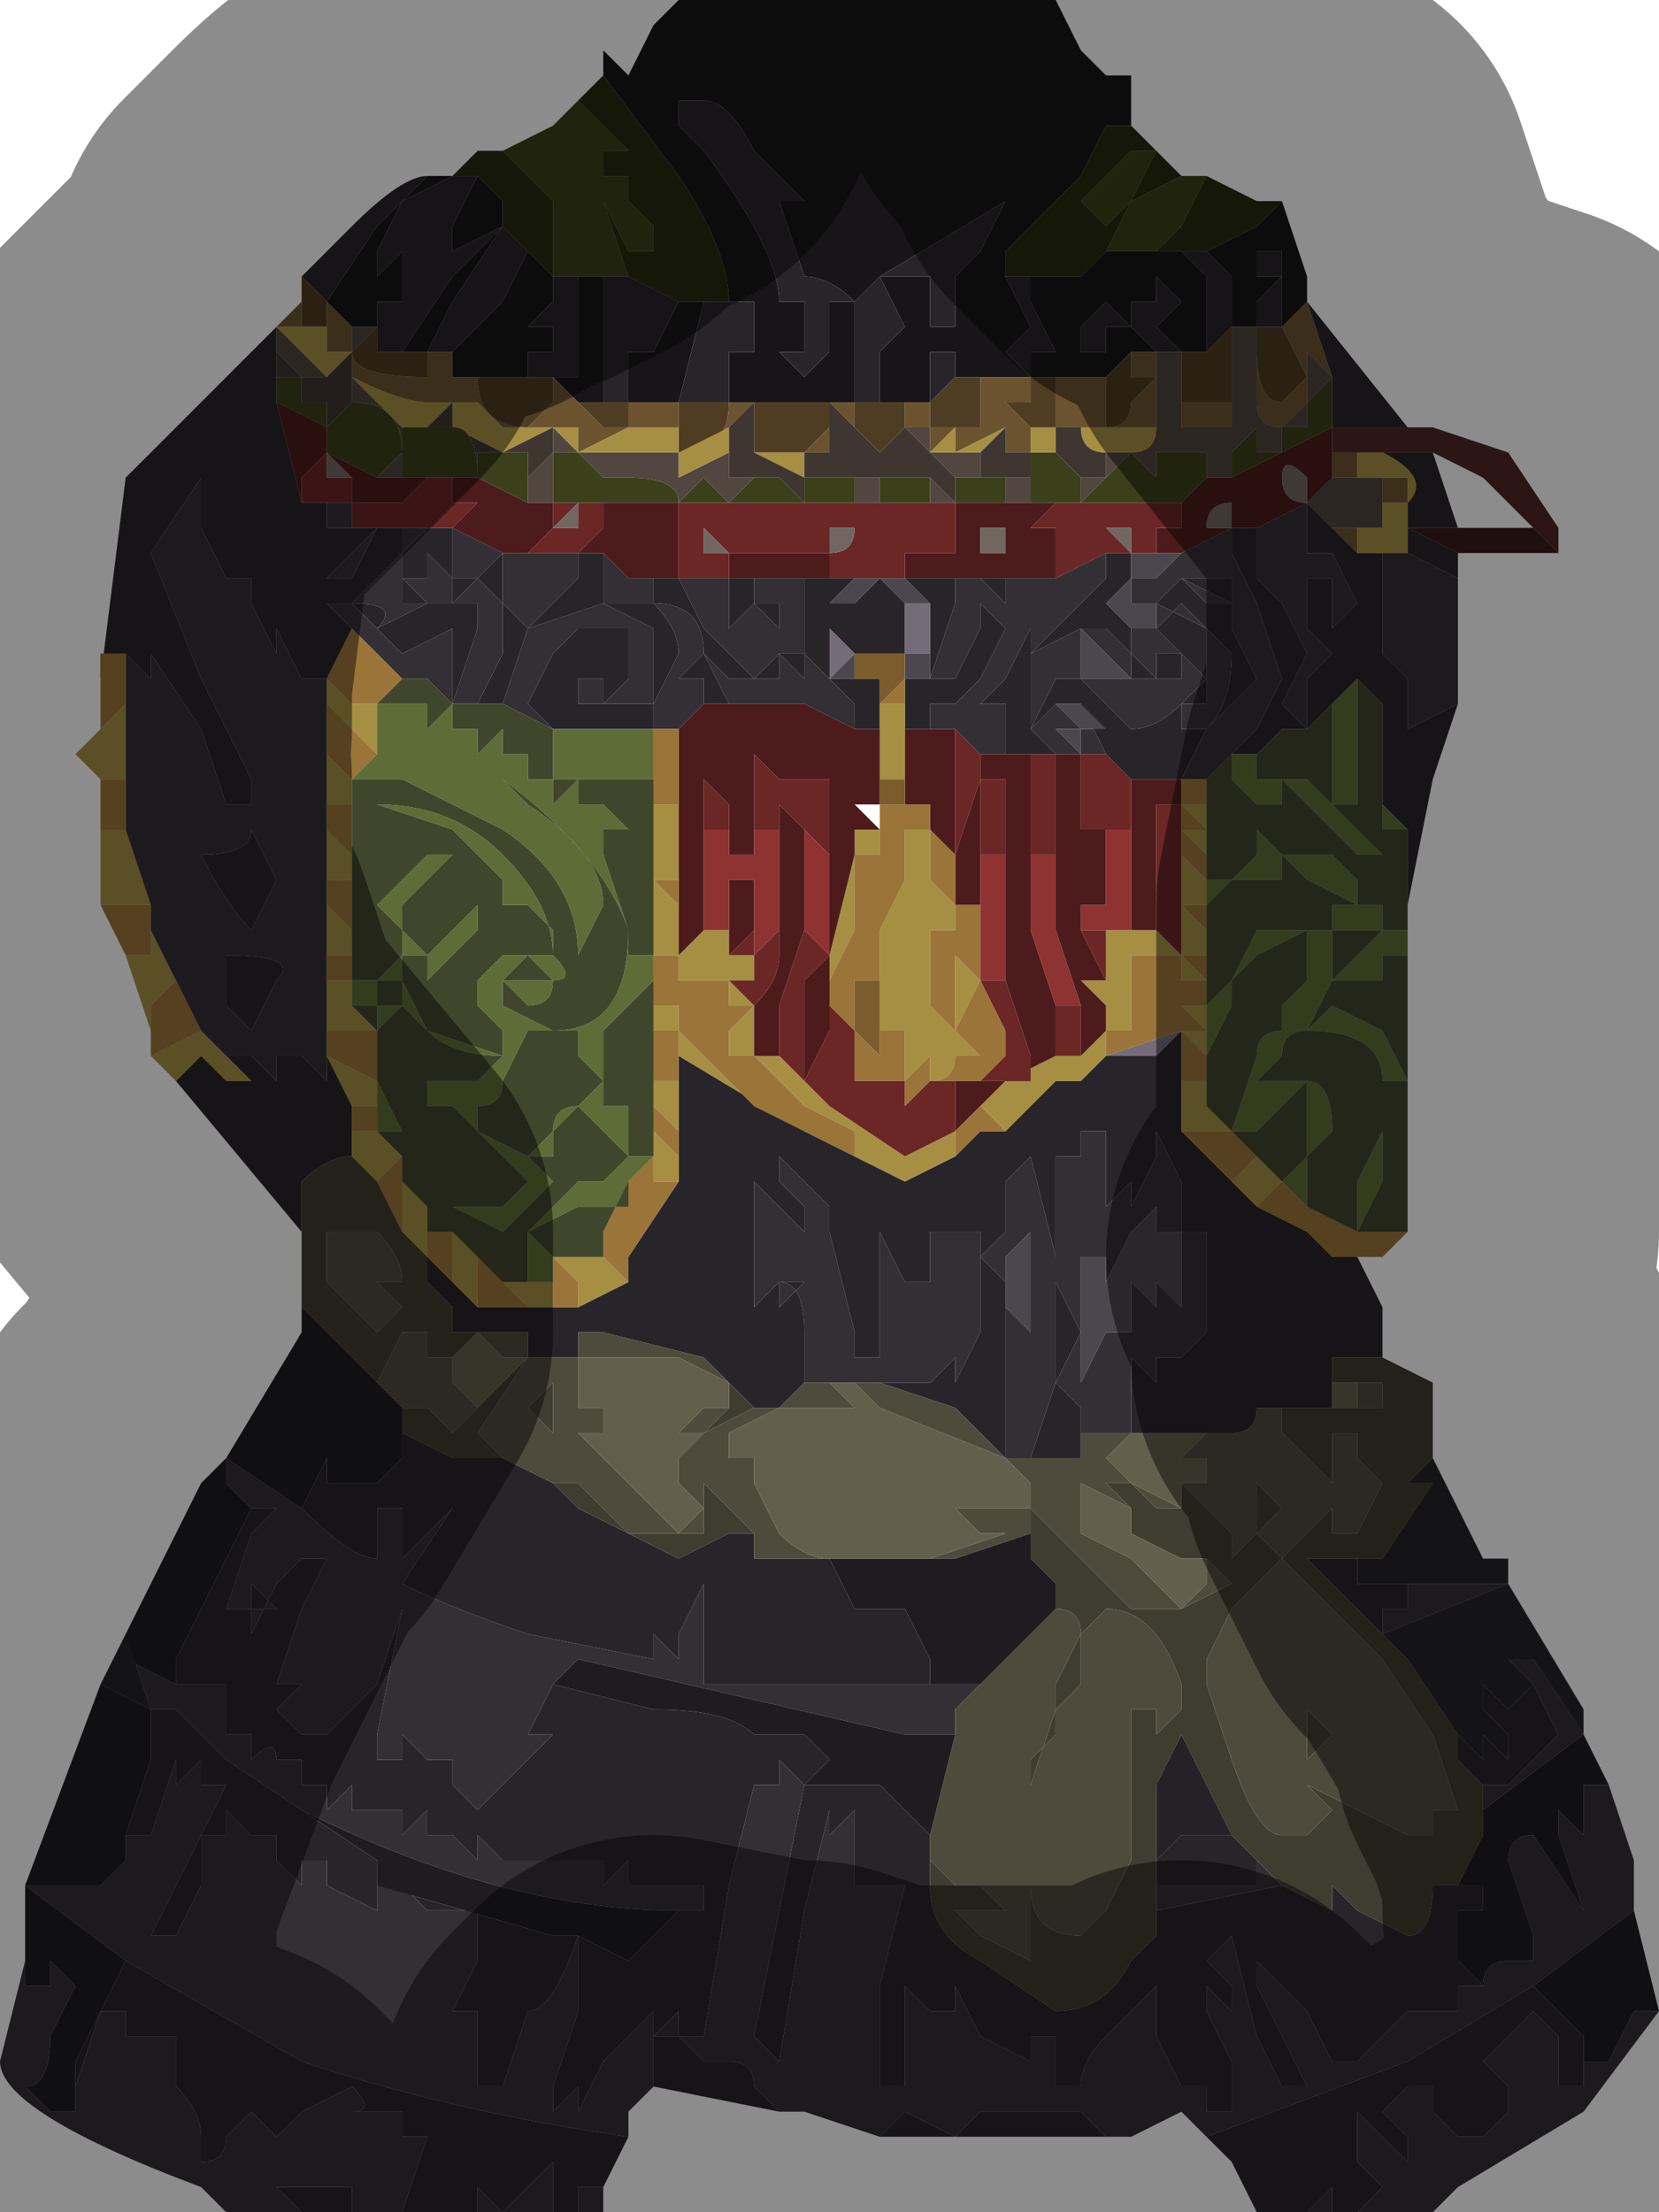 <?xml version="1.0" encoding="UTF-8" standalone="no"?>
<svg xmlns:xlink="http://www.w3.org/1999/xlink" height="4.4px" width="3.3px" xmlns="http://www.w3.org/2000/svg">
  <g transform="matrix(1.0, 0.0, 0.0, 1.0, 1.7, 2.2)">
    <path d="M0.9 -1.6 L0.9 -1.6 0.85 -1.55 0.85 -1.6 0.85 -1.7 0.8 -1.7 0.8 -1.75 0.85 -1.8 0.9 -1.65 0.9 -1.6 0.9 -1.6 0.9 -1.6 M0.5 -2.05 L0.5 -2.05 0.55 -2.05 0.55 -1.95 0.5 -1.95 0.45 -1.85 0.3 -1.7 0.3 -1.65 0.35 -1.55 0.3 -1.5 0.3 -1.5 0.35 -1.45 0.35 -1.45 0.35 -1.5 0.35 -1.5 0.4 -1.5 0.35 -1.6 0.35 -1.65 0.45 -1.65 0.5 -1.7 0.5 -1.7 0.6 -1.7 0.6 -1.55 0.6 -1.6 0.55 -1.6 0.55 -1.55 0.5 -1.6 0.45 -1.55 0.45 -1.6 0.45 -1.65 0.45 -1.5 0.45 -1.45 0.45 -1.5 0.5 -1.5 0.5 -1.55 0.55 -1.55 0.55 -1.55 0.6 -1.5 0.6 -1.5 0.55 -1.5 0.5 -1.45 0.45 -1.45 0.45 -1.45 0.45 -1.45 0.4 -1.45 0.35 -1.45 0.3 -1.45 0.25 -1.45 0.2 -1.45 0.2 -1.45 0.2 -1.55 0.2 -1.55 0.2 -1.65 0.2 -1.65 0.25 -1.7 0.3 -1.8 0.35 -1.85 0.3 -1.8 0.05 -1.65 0.15 -1.65 0.15 -1.6 0.15 -1.55 0.2 -1.55 0.2 -1.5 0.15 -1.5 0.15 -1.4 0.1 -1.4 0.05 -1.4 0.05 -1.5 0.05 -1.5 0.1 -1.55 0.05 -1.65 0.0 -1.6 0.0 -1.55 0.0 -1.45 0.0 -1.4 -0.05 -1.4 -0.15 -1.4 -0.15 -1.5 -0.15 -1.55 -0.15 -1.6 -0.1 -1.6 -0.1 -1.5 -0.15 -1.5 -0.15 -1.5 -0.1 -1.45 -0.1 -1.45 -0.05 -1.5 -0.05 -1.6 -0.1 -1.6 0.0 -1.6 Q-0.05 -1.65 -0.1 -1.65 L-0.15 -1.8 -0.15 -1.8 -0.1 -1.8 -0.15 -1.8 -0.1 -1.8 -0.2 -1.9 Q-0.25 -2.0 -0.3 -2.0 L-0.3 -2.0 -0.3 -2.0 -0.35 -2.0 -0.35 -1.95 -0.3 -1.9 Q-0.15 -1.7 -0.15 -1.6 L-0.15 -1.5 -0.15 -1.4 -0.2 -1.4 -0.25 -1.4 -0.25 -1.4 -0.25 -1.5 -0.2 -1.5 -0.2 -1.6 -0.25 -1.6 -0.25 -1.6 Q-0.25 -1.7 -0.35 -1.85 L-0.5 -2.05 -0.5 -2.1 -0.45 -2.05 -0.4 -2.15 -0.35 -2.2 0.4 -2.2 0.45 -2.1 0.5 -2.05 0.5 -2.05 M0.15 -1.4 L0.15 -1.4 M0.3 -1.45 L0.3 -1.45 M0.65 -1.5 L0.65 -1.5 0.6 -1.55 0.6 -1.55 0.65 -1.6 0.6 -1.65 0.6 -1.7 0.6 -1.7 0.65 -1.7 0.7 -1.65 0.7 -1.5 0.65 -1.5 0.65 -1.5 M0.6 -1.5 L0.6 -1.5 M0.85 -1.55 L0.85 -1.55 M0.8 -1.75 L0.8 -1.65 0.8 -1.65 0.85 -1.65 0.85 -1.65 0.8 -1.6 0.8 -1.55 0.8 -1.55 0.75 -1.55 0.75 -1.6 0.75 -1.65 0.7 -1.7 0.7 -1.7 0.8 -1.75 M0.75 -1.55 L0.75 -1.55 M-0.85 -1.85 L-0.8 -1.85 -0.9 -1.8 -0.95 -1.7 -0.95 -1.7 -0.95 -1.65 -0.9 -1.7 -0.9 -1.7 -0.9 -1.6 -0.95 -1.6 -0.95 -1.5 Q-0.95 -1.5 -0.95 -1.55 L-1.0 -1.55 -1.0 -1.55 -1.05 -1.6 -0.95 -1.75 -0.85 -1.85 M-0.05 -1.4 L-0.05 -1.4 -0.05 -1.4 M-0.55 -1.65 L-0.5 -1.65 -0.5 -1.5 -0.5 -1.4 -0.55 -1.4 -0.6 -1.45 -0.55 -1.45 -0.55 -1.65 M-0.75 -1.85 L-0.75 -1.85 -0.7 -1.8 -0.7 -1.75 -0.8 -1.7 -0.8 -1.7 -0.8 -1.75 -0.75 -1.85 M-0.9 -1.5 L-0.8 -1.65 -0.7 -1.75 -0.8 -1.6 -0.85 -1.5 -0.85 -1.5 -0.9 -1.5 M-0.65 -1.7 L-0.6 -1.65 -0.6 -1.6 -0.65 -1.55 -0.6 -1.55 -0.6 -1.5 -0.65 -1.5 -0.65 -1.45 -0.75 -1.45 -0.8 -1.45 -0.8 -1.5 -0.75 -1.55 -0.7 -1.6 -0.7 -1.6 -0.65 -1.7 M-0.75 -1.45 L-0.75 -1.45 M-0.4 -1.4 L-0.45 -1.4 -0.45 -1.4 -0.45 -1.5 -0.45 -1.5 -0.4 -1.5 -0.4 -1.5 -0.35 -1.6 -0.35 -1.6 -0.3 -1.6 -0.3 -1.6 -0.35 -1.4 -0.35 -1.4 -0.4 -1.4 -0.4 -1.4 M-0.25 -1.4 L-0.25 -1.4 M-0.2 -1.4 L-0.2 -1.4 -0.2 -1.4 M-1.05 -1.6 L-1.05 -1.6" fill="#171518" fill-rule="evenodd" stroke="none"/>
    <path d="M0.95 -1.4 L0.95 -1.35 0.85 -1.3 0.85 -1.3 0.75 -1.25 0.75 -1.3 0.8 -1.35 0.8 -1.3 0.85 -1.3 0.85 -1.35 0.9 -1.35 0.9 -1.4 0.95 -1.35 0.9 -1.4 0.95 -1.45 0.95 -1.4 M0.7 -1.25 L0.65 -1.2 0.6 -1.2 0.6 -1.3 0.7 -1.3 0.7 -1.25 M0.6 -1.9 L0.6 -1.9 0.55 -1.8 0.5 -1.75 0.45 -1.8 0.5 -1.8 0.45 -1.8 0.5 -1.85 0.55 -1.9 0.6 -1.9 M0.65 -1.85 L0.7 -1.85 0.65 -1.75 0.6 -1.7 0.6 -1.7 0.5 -1.7 0.55 -1.8 0.65 -1.85 M0.1 -1.25 L0.1 -1.25 0.15 -1.25 0.15 -1.25 0.15 -1.2 0.05 -1.2 0.05 -1.25 0.1 -1.25 M0.0 -1.25 L0.0 -1.2 -0.1 -1.2 -0.1 -1.25 -0.05 -1.25 0.0 -1.25 M0.25 -1.25 L0.3 -1.25 0.3 -1.25 0.3 -1.2 0.2 -1.2 0.2 -1.25 0.25 -1.25 M0.6 -1.7 L0.6 -1.7 M0.4 -1.3 L0.45 -1.25 0.45 -1.25 0.45 -1.2 0.4 -1.2 0.35 -1.2 0.35 -1.3 0.4 -1.3 M0.5 -1.25 L0.5 -1.25 0.55 -1.3 0.6 -1.25 0.6 -1.2 0.6 -1.2 0.45 -1.2 0.5 -1.25 M0.95 -1.45 L0.95 -1.45 M-0.7 -1.9 L-0.6 -1.95 -0.55 -2.0 -0.55 -2.0 -0.5 -1.95 -0.45 -1.9 -0.45 -1.9 -0.5 -1.9 -0.5 -1.85 -0.45 -1.85 -0.45 -1.8 -0.4 -1.75 -0.4 -1.7 -0.45 -1.7 -0.5 -1.8 -0.6 -1.95 -0.5 -1.8 -0.45 -1.65 -0.45 -1.65 -0.5 -1.65 -0.55 -1.65 -0.55 -1.65 -0.6 -1.65 -0.6 -1.7 -0.6 -1.8 -0.65 -1.85 -0.7 -1.9 M-0.85 -1.35 L-0.8 -1.35 Q-0.75 -1.35 -0.75 -1.25 L-0.75 -1.3 -0.7 -1.3 Q-0.65 -1.3 -0.65 -1.3 L-0.65 -1.25 -0.65 -1.2 -0.75 -1.25 -0.75 -1.25 -0.75 -1.25 -0.8 -1.25 -0.85 -1.25 -0.9 -1.25 -0.9 -1.25 -0.9 -1.35 -0.85 -1.35 M-1.0 -1.4 Q-0.9 -1.4 -0.9 -1.3 L-0.95 -1.25 -1.05 -1.3 -1.05 -1.35 -1.0 -1.4 -1.0 -1.4 M-0.6 -1.2 L-0.6 -1.2 -0.6 -1.3 -0.55 -1.3 -0.5 -1.25 -0.5 -1.2 -0.5 -1.25 -0.45 -1.25 Q-0.35 -1.25 -0.35 -1.2 L-0.35 -1.2 -0.5 -1.2 -0.6 -1.2 M-0.35 -1.2 L-0.35 -1.2 -0.3 -1.25 -0.25 -1.2 -0.25 -1.2 -0.2 -1.25 -0.15 -1.25 -0.1 -1.2 -0.1 -1.2 -0.1 -1.2 -0.25 -1.2 -0.35 -1.2 -0.35 -1.2 M-1.1 -1.45 L-1.1 -1.4 -1.05 -1.4 -1.05 -1.35 -1.15 -1.4 -1.15 -1.45 -1.1 -1.45" fill="#3b3f1a" fill-rule="evenodd" stroke="none"/>
    <path d="M0.55 -1.95 L0.6 -1.9 0.65 -1.85 0.55 -1.8 0.5 -1.7 0.5 -1.7 0.45 -1.65 0.35 -1.65 0.3 -1.65 0.3 -1.7 0.45 -1.85 0.5 -1.95 0.55 -1.95 M0.7 -1.85 L0.8 -1.8 0.8 -1.8 0.85 -1.8 0.8 -1.75 0.8 -1.75 0.7 -1.7 0.65 -1.7 0.6 -1.7 0.65 -1.75 0.7 -1.85 M0.6 -1.9 L0.55 -1.9 0.5 -1.85 0.45 -1.8 0.5 -1.8 0.45 -1.8 0.5 -1.75 0.55 -1.8 0.6 -1.9 M0.45 -1.65 L0.45 -1.65 M-0.8 -1.85 L-0.8 -1.85 -0.75 -1.9 -0.7 -1.9 -0.65 -1.85 -0.6 -1.8 -0.6 -1.7 -0.6 -1.65 -0.65 -1.7 -0.7 -1.75 -0.7 -1.8 -0.75 -1.85 -0.75 -1.85 -0.8 -1.85 M-0.6 -1.95 L-0.6 -1.95 -0.5 -1.8 -0.45 -1.7 -0.4 -1.7 -0.4 -1.75 -0.45 -1.8 -0.45 -1.85 -0.5 -1.85 -0.5 -1.9 -0.45 -1.9 -0.45 -1.9 -0.5 -1.95 -0.55 -2.0 -0.55 -2.0 -0.5 -2.05 -0.35 -1.85 Q-0.25 -1.7 -0.25 -1.6 L-0.3 -1.6 -0.35 -1.6 -0.35 -1.6 -0.45 -1.65 -0.45 -1.65 -0.5 -1.8 -0.6 -1.95" fill="#272a11" fill-rule="evenodd" stroke="none"/>
    <path d="M1.0 -1.1 L1.05 -1.1 1.05 -0.9 1.1 -0.85 1.1 -0.75 1.2 -0.8 1.15 -0.65 1.1 -0.4 1.1 -0.55 1.05 -0.6 1.05 -0.65 1.05 -0.8 1.0 -0.85 1.0 -0.85 0.95 -0.8 0.9 -0.75 0.9 -0.85 0.95 -0.9 0.9 -0.95 0.9 -1.05 0.95 -1.05 0.95 -1.0 0.95 -1.0 0.95 -0.95 1.0 -1.0 1.0 -1.0 0.95 -1.1 0.9 -1.1 0.9 -1.1 0.9 -1.2 0.9 -1.2 0.95 -1.15 0.95 -1.15 1.0 -1.1 1.0 -1.1 M1.1 -1.1 L1.1 -1.15 1.1 -1.2 Q1.15 -1.25 1.05 -1.3 L1.15 -1.3 1.15 -1.3 1.2 -1.15 Q1.15 -1.15 1.1 -1.15 L1.2 -1.1 1.2 -1.05 1.1 -1.1 M0.95 -1.35 L0.95 -1.4 0.95 -1.4 0.95 -1.45 0.95 -1.45 0.9 -1.6 1.1 -1.35 1.15 -1.35 1.1 -1.35 1.0 -1.35 0.95 -1.35 M0.75 -1.15 L0.8 -1.15 0.8 -1.05 0.85 -1.0 0.9 -0.9 0.85 -0.8 0.9 -0.75 0.85 -0.75 0.8 -0.7 0.75 -0.7 0.75 -0.7 0.8 -0.75 0.8 -0.75 0.85 -0.85 0.8 -1.0 0.75 -1.1 0.75 -1.15 M0.9 -1.6 L0.9 -1.6 M0.5 -2.05 L0.5 -2.05 0.5 -2.05 M0.3 -1.65 L0.35 -1.65 0.35 -1.6 0.4 -1.5 0.35 -1.5 0.35 -1.5 0.35 -1.45 0.35 -1.45 0.3 -1.5 0.3 -1.5 0.35 -1.55 0.3 -1.65 M0.45 -1.65 L0.45 -1.65 0.45 -1.6 0.45 -1.55 0.5 -1.6 0.55 -1.55 0.55 -1.6 0.6 -1.6 0.6 -1.55 0.6 -1.7 0.6 -1.65 0.65 -1.6 0.6 -1.55 0.6 -1.55 0.65 -1.5 0.65 -1.5 0.6 -1.5 0.6 -1.5 0.55 -1.55 0.55 -1.55 0.5 -1.55 0.5 -1.5 0.45 -1.5 0.45 -1.45 0.45 -1.5 0.45 -1.65 M0.0 -1.4 L0.0 -1.45 0.0 -1.55 0.0 -1.6 0.05 -1.65 0.1 -1.55 0.05 -1.5 0.05 -1.5 0.05 -1.4 0.0 -1.4 0.0 -1.4 M0.15 -1.4 L0.15 -1.5 0.2 -1.5 0.2 -1.55 0.15 -1.55 0.15 -1.6 0.15 -1.65 0.05 -1.65 0.3 -1.8 0.35 -1.85 0.3 -1.8 0.25 -1.7 0.2 -1.65 0.2 -1.65 0.2 -1.55 0.2 -1.55 0.2 -1.45 0.2 -1.45 0.15 -1.4 0.15 -1.4 M0.6 -1.7 L0.6 -1.7 M0.45 -1.45 L0.45 -1.45 M0.35 -1.45 L0.35 -1.45 M0.8 -1.75 L0.8 -1.7 0.85 -1.7 0.85 -1.6 0.85 -1.55 0.8 -1.55 0.8 -1.6 0.85 -1.65 0.85 -1.65 0.8 -1.65 0.8 -1.65 0.8 -1.75 0.8 -1.75 M0.8 -1.55 L0.8 -1.55 M0.65 -1.7 L0.7 -1.7 0.7 -1.7 0.75 -1.65 0.75 -1.6 0.75 -1.55 0.7 -1.5 0.7 -1.65 0.65 -1.7 M0.75 -1.55 L0.75 -1.55 M0.55 -0.95 L0.55 -0.95 0.6 -0.95 0.65 -1.0 0.7 -0.95 0.7 -0.8 0.65 -0.8 0.65 -0.75 0.7 -0.75 Q0.75 -0.8 0.75 -0.9 L0.7 -0.95 0.6 -1.0 0.65 -1.05 0.7 -1.0 0.75 -1.0 0.75 -1.0 0.65 -1.05 0.7 -1.05 0.75 -1.05 0.75 -0.95 0.75 -0.95 0.8 -0.85 0.7 -0.75 0.65 -0.65 0.6 -0.65 0.6 -0.65 0.55 -0.65 0.5 -0.7 0.5 -0.7 0.45 -0.8 0.4 -0.8 0.4 -0.8 0.35 -0.75 0.4 -0.7 0.4 -0.7 0.35 -0.7 0.3 -0.7 0.3 -0.7 0.3 -0.75 0.3 -0.8 0.25 -0.8 0.3 -0.85 0.35 -0.95 0.3 -1.0 0.25 -1.05 0.3 -1.05 0.3 -1.0 0.35 -0.95 0.35 -0.9 0.45 -1.0 0.5 -1.05 0.5 -1.1 0.55 -1.1 0.55 -1.05 0.5 -1.0 0.5 -1.0 0.5 -1.0 0.55 -0.95 0.55 -0.95 0.55 -0.85 0.6 -0.85 0.6 -0.9 0.65 -0.9 0.65 -0.85 0.6 -0.85 0.55 -0.9 0.5 -0.95 0.45 -0.95 0.35 -0.9 0.35 -0.7 0.35 -0.75 0.4 -0.85 0.45 -0.85 0.5 -0.8 0.55 -0.75 Q0.6 -0.75 0.65 -0.8 L0.7 -0.85 0.6 -0.95 0.55 -0.95 M0.6 -0.65 L0.6 -0.65 M0.65 -0.65 L0.65 -0.65 M0.2 -1.05 L0.2 -1.0 0.15 -0.85 0.15 -0.85 0.2 -0.85 0.2 -0.85 0.25 -0.95 0.25 -0.95 0.25 -0.95 0.25 -1.0 0.3 -0.95 0.25 -0.85 0.2 -0.8 0.2 -0.8 0.15 -0.8 0.15 -0.75 0.15 -0.75 0.1 -0.75 0.1 -0.8 0.1 -0.85 0.15 -0.85 0.15 -0.95 0.15 -1.0 0.15 -1.0 0.1 -1.05 0.05 -1.05 0.0 -1.05 -0.05 -1.0 -0.05 -0.95 -0.05 -1.0 0.0 -1.0 0.05 -1.05 0.1 -1.0 0.1 -1.0 0.1 -0.9 0.05 -0.9 0.05 -0.9 0.0 -0.9 0.0 -0.85 0.0 -0.9 0.0 -0.9 -0.05 -0.95 -0.05 -0.85 Q0.0 -0.85 0.05 -0.85 L0.05 -0.8 0.05 -0.75 0.0 -0.75 0.0 -0.75 0.0 -0.8 -0.1 -0.9 -0.1 -0.8 -0.1 -0.85 -0.15 -0.9 -0.15 -0.85 -0.2 -0.85 -0.25 -0.85 -0.3 -0.9 -0.25 -0.8 -0.25 -0.8 -0.3 -0.8 -0.3 -0.85 -0.35 -0.85 -0.35 -0.85 -0.3 -0.9 Q-0.3 -1.0 -0.4 -1.0 L-0.4 -1.05 -0.35 -1.05 -0.35 -1.05 -0.3 -0.95 -0.2 -0.85 -0.15 -0.9 -0.15 -0.95 -0.2 -1.0 -0.25 -0.95 -0.2 -0.95 -0.2 -0.95 Q-0.25 -0.95 -0.25 -0.95 L-0.25 -1.05 -0.2 -1.05 -0.2 -1.0 -0.15 -1.0 -0.15 -0.95 -0.15 -0.9 -0.1 -0.9 -0.1 -0.9 -0.1 -1.05 -0.05 -1.05 0.1 -1.05 0.15 -1.05 0.2 -1.05 M0.1 -0.9 L0.1 -0.9 M-0.3 -0.8 L-0.3 -0.8 M-0.1 -0.8 L-0.1 -0.8 M0.3 0.05 L0.35 0.0 0.4 -0.05 0.45 -0.05 0.5 -0.1 0.6 -0.1 0.65 -0.15 0.65 0.0 0.65 0.05 0.7 0.1 0.75 0.15 0.8 0.2 0.9 0.25 0.95 0.3 1.0 0.3 1.05 0.4 1.05 0.5 0.95 0.5 0.95 0.55 0.95 0.6 0.9 0.6 0.8 0.6 Q0.8 0.65 0.75 0.65 L0.7 0.65 0.55 0.65 0.55 0.5 0.55 0.5 0.6 0.55 0.6 0.5 0.65 0.5 0.65 0.5 0.7 0.45 0.7 0.25 0.7 0.25 0.65 0.25 0.65 0.15 0.6 0.05 0.6 0.1 0.55 0.2 0.55 0.15 0.5 0.2 0.5 0.05 0.5 0.05 0.45 0.05 0.45 0.1 0.4 0.1 0.4 0.15 0.4 0.35 0.45 0.45 0.4 0.55 0.45 0.6 0.45 0.55 0.45 0.65 0.45 0.7 0.4 0.7 0.35 0.7 0.4 0.55 0.4 0.3 0.35 0.1 0.3 0.15 0.3 0.25 0.25 0.3 0.25 0.25 0.2 0.25 0.15 0.25 0.15 0.35 0.1 0.35 0.05 0.25 0.05 0.4 0.05 0.5 0.0 0.5 0.0 0.45 -0.05 0.25 -0.05 0.2 -0.1 0.15 -0.15 0.1 -0.15 0.15 -0.1 0.2 -0.1 0.25 -0.15 0.2 -0.15 0.15 -0.15 0.2 -0.2 0.15 -0.2 0.25 -0.2 0.4 -0.15 0.35 -0.15 0.4 -0.15 0.4 -0.1 0.35 -0.15 0.35 -0.15 0.35 Q-0.1 0.35 -0.1 0.45 L-0.1 0.55 -0.15 0.6 -0.2 0.6 -0.25 0.55 -0.3 0.5 -0.5 0.45 -0.55 0.45 -0.55 0.5 -0.6 0.5 -0.65 0.5 -0.65 0.45 -0.7 0.45 -0.7 0.45 -0.7 0.45 -0.75 0.45 -0.8 0.45 -0.8 0.4 -0.85 0.35 -0.85 0.3 -0.8 0.35 -0.75 0.4 -0.7 0.4 -0.7 0.4 -0.65 0.4 -0.6 0.4 -0.55 0.4 -0.45 0.35 -0.45 0.3 -0.35 0.15 -0.35 0.1 -0.35 0.05 -0.35 -0.05 -0.35 -0.1 -0.1 0.05 -0.1 0.05 0.1 0.15 0.2 0.1 0.25 0.05 0.3 0.05 M1.0 2.2 L0.95 2.2 0.95 2.15 0.9 2.2 0.8 2.2 0.75 2.1 0.7 2.05 1.1 1.9 1.35 1.75 1.45 1.85 1.45 1.9 1.45 1.95 1.4 1.95 1.4 1.85 1.35 1.8 1.3 1.85 1.25 1.9 1.3 1.95 1.3 2.0 1.25 2.05 1.2 2.05 1.15 2.0 1.15 1.95 1.1 1.95 1.05 2.0 1.1 2.05 1.1 2.1 1.05 2.05 1.0 2.0 1.0 2.1 1.05 2.15 1.0 2.2 M0.5 2.05 L0.3 2.05 0.05 2.05 0.1 2.0 0.2 2.05 0.25 2.0 0.3 2.0 Q0.35 2.0 0.35 2.0 L0.4 2.0 0.45 2.0 0.5 2.05 M-0.15 2.0 L-0.4 1.95 -0.4 1.85 -0.35 1.85 Q-0.35 1.85 -0.3 1.9 L-0.3 1.9 -0.25 1.9 -0.25 1.9 Q-0.2 1.9 -0.2 1.95 L-0.15 2.0 M-0.45 2.05 L-0.5 2.15 -0.5 2.15 -0.55 2.15 -0.55 2.2 -0.6 2.2 -0.6 2.1 -0.65 2.15 -0.7 2.2 -0.75 2.15 -0.75 2.2 -0.9 2.2 -0.85 2.05 -0.85 2.05 -0.85 2.05 -0.9 2.05 -0.9 2.0 -0.95 2.0 -0.95 2.0 -1.0 2.0 Q-0.95 2.0 -1.0 1.95 L-1.1 2.0 -1.15 2.05 -1.2 2.0 -1.2 2.0 -1.25 2.05 Q-1.25 2.1 -1.3 2.1 L-1.3 2.05 Q-1.3 2.0 -1.35 1.95 L-1.35 2.0 -1.35 1.9 Q-1.35 1.85 -1.35 1.85 L-1.4 1.85 -1.4 1.8 -1.4 1.85 -1.45 1.85 -1.45 1.8 -1.5 1.8 -1.55 1.95 -1.55 1.95 -1.55 1.9 -1.5 1.8 -1.45 1.7 -1.1 1.9 Q-0.8 2.0 -0.45 2.05 M-0.7 2.2 L-0.7 2.2 M-1.0 2.2 L-1.1 2.2 -1.15 2.15 -1.0 2.15 -1.0 2.2 M-1.1 0.25 L-1.35 -0.05 -1.3 -0.1 -1.25 -0.05 -1.2 -0.05 -1.25 -0.1 -1.25 -0.1 -1.25 -0.1 -1.2 -0.1 -1.15 -0.05 -1.15 -0.1 -1.1 -0.1 -1.1 -0.1 -1.05 -0.05 -1.05 -0.1 -1.05 -0.1 -1.0 0.0 -1.0 0.05 -1.0 0.1 Q-1.05 0.1 -1.1 0.15 L-1.1 0.25 M-1.5 -0.85 L-1.45 -1.25 -1.3 -1.4 -1.15 -1.55 -1.15 -1.5 -1.15 -1.45 -1.15 -1.4 -1.1 -1.2 -1.05 -1.2 -1.05 -1.1 -1.05 -1.15 -1.0 -1.15 -1.0 -1.2 -1.0 -1.15 -0.95 -1.15 -1.0 -1.1 -1.05 -1.05 -1.05 -1.05 -1.05 -1.05 Q-1.0 -1.05 -1.0 -1.05 L-0.95 -1.15 -0.95 -1.15 -0.9 -1.15 -0.9 -1.1 Q-0.9 -1.1 -0.95 -1.05 L-1.0 -1.0 Q-0.9 -1.0 -0.95 -0.95 L-0.85 -1.0 -0.85 -1.0 -0.9 -1.0 -0.9 -1.0 -0.9 -1.1 -0.85 -1.15 -0.85 -1.15 -0.8 -1.15 -0.8 -1.15 -0.8 -1.1 -0.8 -1.05 -0.75 -1.05 -0.8 -1.0 -0.8 -1.0 -0.75 -1.0 -0.75 -0.95 -0.8 -0.8 -0.8 -0.95 -0.9 -0.9 -0.95 -0.95 -1.0 -1.0 -1.0 -1.0 -1.05 -1.0 -1.0 -0.95 -1.05 -0.85 -1.1 -0.85 -1.15 -0.95 -1.15 -0.9 -1.2 -1.0 -1.2 -1.05 -1.25 -1.05 -1.25 -1.05 -1.3 -1.15 -1.3 -1.25 -1.3 -1.25 -1.4 -1.1 -1.3 -0.85 -1.2 -0.65 -1.2 -0.6 -1.25 -0.6 -1.3 -0.75 -1.4 -0.9 -1.4 -0.8 -1.4 -0.85 -1.45 -0.9 -1.5 -0.9 -1.5 -0.85 M-1.1 -1.65 L-1.0 -1.75 Q-0.9 -1.85 -0.85 -1.85 L-0.95 -1.75 -1.05 -1.6 -1.05 -1.6 -1.1 -1.65 M-0.8 -1.85 L-0.8 -1.85 -0.75 -1.85 -0.8 -1.75 -0.8 -1.7 -0.8 -1.7 -0.7 -1.75 -0.8 -1.65 -0.9 -1.5 -0.95 -1.5 -0.95 -1.6 -0.9 -1.6 -0.9 -1.7 -0.9 -1.7 -0.95 -1.65 -0.95 -1.7 -0.95 -1.7 -0.9 -1.8 -0.8 -1.85 M0.15 1.5 L0.15 1.55 Q0.15 1.65 0.25 1.7 L0.4 1.8 Q0.5 1.8 0.55 1.7 L0.6 1.65 0.6 1.6 0.85 1.55 0.95 1.6 0.95 1.55 1.0 1.6 1.1 1.65 Q1.15 1.65 1.15 1.55 L1.2 1.55 1.25 1.55 1.25 1.6 1.2 1.6 1.2 1.7 1.25 1.75 1.2 1.75 1.2 1.8 1.15 1.8 1.1 1.8 1.05 1.85 1.0 1.9 0.95 1.9 0.9 1.8 0.8 1.7 0.8 1.75 0.85 1.85 0.9 1.95 0.85 1.95 0.8 1.85 0.75 1.65 0.7 1.7 0.75 1.75 0.75 1.8 0.7 1.75 0.7 1.8 0.75 1.9 0.75 2.0 0.7 2.0 0.7 1.95 0.65 1.95 0.6 1.85 0.6 1.75 0.5 1.85 Q0.45 1.9 0.45 1.95 L0.4 1.95 0.4 1.85 0.35 1.85 0.35 1.9 0.25 1.85 0.2 1.75 0.2 1.8 0.15 1.8 0.1 1.75 Q0.1 1.85 0.1 1.95 L0.05 1.95 0.05 1.75 0.1 1.55 0.05 1.55 0.05 1.55 0.0 1.55 0.0 1.4 0.0 1.4 -0.05 1.45 -0.05 1.45 -0.05 1.4 -0.1 1.6 -0.15 1.9 -0.15 1.9 -0.2 1.85 -0.15 1.6 -0.1 1.35 -0.15 1.3 -0.15 1.35 -0.2 1.35 Q-0.2 1.35 -0.25 1.55 L-0.3 1.85 -0.3 1.85 -0.35 1.85 -0.35 1.8 -0.35 1.8 -0.4 1.85 -0.4 1.8 -0.45 1.85 -0.5 1.9 -0.5 1.9 -0.55 2.0 -0.55 2.0 -0.55 1.95 -0.6 2.0 -0.6 1.95 -0.55 1.8 -0.55 1.65 -0.45 1.7 -0.4 1.65 -0.35 1.6 -0.35 1.6 -0.3 1.6 -0.3 1.55 -0.35 1.55 -0.35 1.55 -0.4 1.55 -0.4 1.55 -0.45 1.55 -0.45 1.5 -0.5 1.55 -0.5 1.5 -0.55 1.5 -0.55 1.5 -0.6 1.5 -0.6 1.5 -0.65 1.5 -0.65 1.5 -0.7 1.5 -0.7 1.5 -0.75 1.45 -0.75 1.5 -0.8 1.45 -0.8 1.45 -0.85 1.45 -0.85 1.4 -0.9 1.45 -0.9 1.45 -0.9 1.4 -0.95 1.4 -0.95 1.4 -1.0 1.4 -1.0 1.35 -1.05 1.4 -1.05 1.35 -1.1 1.35 -1.1 1.3 -1.15 1.3 Q-1.15 1.25 -1.2 1.3 L-1.2 1.25 Q-1.2 1.25 -1.25 1.25 L-1.25 1.25 -1.25 1.2 -1.25 1.15 -1.3 1.15 -1.3 1.15 -1.35 1.15 -1.35 1.1 -1.3 1.0 -1.2 0.8 -1.15 0.8 -1.2 0.85 -1.25 1.0 -1.25 1.0 -1.2 1.0 -1.2 0.95 -1.15 1.0 -1.2 1.0 -1.2 1.05 -1.15 0.95 -1.1 0.9 -1.05 0.9 -1.1 1.0 -1.15 1.15 -1.1 1.15 -1.1 1.1 -1.1 1.1 -1.1 1.15 -1.15 1.2 -1.1 1.25 -1.1 1.25 -1.05 1.25 -0.95 1.15 -0.9 1.0 -0.9 1.0 -0.95 1.25 -0.95 1.3 -0.9 1.3 -0.9 1.25 -0.85 1.3 -0.85 1.3 -0.8 1.3 -0.8 1.35 -0.75 1.4 -0.75 1.4 -0.65 1.3 -0.6 1.25 -0.6 1.25 -0.55 1.25 -0.55 1.25 -0.6 1.25 -0.6 1.25 -0.65 1.25 -0.6 1.15 -0.4 1.2 Q-0.25 1.2 -0.2 1.25 L-0.15 1.25 -0.15 1.25 -0.1 1.25 -0.05 1.3 -0.1 1.35 -0.05 1.35 0.0 1.35 0.0 1.35 0.05 1.35 0.15 1.45 0.15 1.5 M0.6 1.55 L0.6 1.5 0.65 1.45 0.7 1.45 0.75 1.45 0.8 1.5 0.8 1.55 0.75 1.55 0.7 1.55 0.65 1.55 0.6 1.55 0.6 1.55 M1.25 1.35 L1.2 1.3 1.2 1.25 1.25 1.3 1.25 1.25 1.3 1.3 1.3 1.25 1.25 1.2 1.25 1.15 1.3 1.2 1.35 1.15 1.4 1.25 1.35 1.3 1.3 1.35 1.25 1.35 M1.05 1.05 L0.95 0.95 0.9 0.9 1.0 0.9 1.0 0.95 1.05 0.95 1.1 0.95 1.1 1.0 1.05 1.0 1.05 1.05 M0.05 0.55 L0.1 0.55 0.15 0.55 0.2 0.5 0.2 0.55 0.25 0.45 0.25 0.3 0.3 0.35 0.3 0.65 0.3 0.7 0.2 0.6 0.05 0.55 M-0.7 0.7 L-0.6 0.75 -0.55 0.8 -0.35 0.9 -0.25 0.85 -0.2 0.85 -0.2 0.9 -0.05 0.9 0.0 1.0 0.0 1.0 0.05 1.0 0.1 1.0 0.1 1.0 0.15 1.1 0.15 1.15 0.0 1.15 0.0 1.1 0.0 1.15 -0.05 1.15 -0.05 1.15 -0.1 1.15 -0.1 1.15 -0.15 1.15 -0.2 1.15 -0.2 1.15 -0.25 1.15 -0.3 1.15 -0.3 0.95 -0.35 1.05 -0.35 1.1 -0.4 1.05 -0.4 1.05 -0.4 1.1 -0.65 1.05 Q-0.8 1.0 -0.9 0.95 L-0.8 0.8 -0.75 0.7 -0.75 0.7 -0.7 0.7 M-0.55 1.65 Q-0.6 1.8 -0.65 1.8 L-0.65 1.8 -0.7 1.95 -0.75 1.95 -0.75 1.85 -0.75 1.8 -0.8 1.8 -0.8 1.8 -0.75 1.7 -0.75 1.6 -0.8 1.6 -0.85 1.6 -0.85 1.6 -0.9 1.55 -0.9 1.55 -0.95 1.55 -0.95 1.6 -1.05 1.55 -1.05 1.5 -1.1 1.5 -1.1 1.55 -1.15 1.5 -1.15 1.45 -1.2 1.45 -1.25 1.4 -1.25 1.45 -1.3 1.45 -1.3 1.55 -1.35 1.65 -1.4 1.65 -1.3 1.45 -1.25 1.35 -1.3 1.35 -1.3 1.3 -1.35 1.35 -1.35 1.3 -1.35 1.3 -1.4 1.45 -1.4 1.45 -1.45 1.45 -1.45 1.45 -1.45 1.45 -1.4 1.3 -1.4 1.2 -1.35 1.2 -1.25 1.3 -1.25 1.3 -0.95 1.5 -0.95 1.55 -0.6 1.65 -0.55 1.65 M-0.15 -1.4 L-0.15 -1.5 -0.15 -1.6 Q-0.15 -1.7 -0.3 -1.9 L-0.35 -1.95 -0.35 -2.0 -0.3 -2.0 -0.3 -2.0 -0.3 -2.0 Q-0.25 -2.0 -0.2 -1.9 L-0.1 -1.8 -0.15 -1.8 -0.1 -1.8 -0.15 -1.8 -0.15 -1.8 -0.1 -1.65 Q-0.05 -1.65 0.0 -1.6 L-0.1 -1.6 -0.05 -1.6 -0.05 -1.5 -0.1 -1.45 -0.1 -1.45 -0.15 -1.5 -0.15 -1.5 -0.1 -1.5 -0.1 -1.6 -0.15 -1.6 -0.15 -1.55 -0.15 -1.5 -0.15 -1.4 -0.15 -1.4 M-0.6 -1.65 L-0.55 -1.65 -0.55 -1.65 -0.55 -1.45 -0.6 -1.45 -0.65 -1.45 -0.65 -1.5 -0.6 -1.5 -0.6 -1.55 -0.65 -1.55 -0.6 -1.6 -0.6 -1.65 M-0.5 -1.65 L-0.45 -1.65 -0.35 -1.6 -0.4 -1.5 -0.4 -1.5 -0.45 -1.5 -0.45 -1.5 -0.45 -1.4 -0.5 -1.4 -0.5 -1.5 -0.5 -1.65 M-0.85 -1.5 L-0.85 -1.5 -0.8 -1.6 -0.7 -1.75 -0.65 -1.7 -0.7 -1.6 -0.7 -1.6 -0.75 -1.55 -0.8 -1.5 -0.8 -1.45 -0.8 -1.45 -0.8 -1.5 -0.85 -1.5 M-0.6 -1.45 L-0.6 -1.45 -0.6 -1.45 M-0.7 -1.1 L-0.7 -1.1 -0.7 -1.0 -0.65 -0.95 -0.65 -0.95 -0.6 -1.0 -0.55 -1.05 -0.55 -1.1 -0.55 -1.1 -0.5 -1.1 -0.5 -1.0 -0.4 -1.0 Q-0.35 -0.95 -0.35 -0.9 L-0.4 -0.8 -0.4 -0.75 -0.5 -0.75 -0.6 -0.75 -0.65 -0.8 -0.65 -0.8 -0.6 -0.9 -0.55 -0.95 -0.45 -0.95 -0.45 -0.85 -0.5 -0.8 -0.5 -0.85 -0.5 -0.85 -0.5 -0.85 -0.55 -0.85 -0.55 -0.9 -0.55 -0.9 -0.55 -0.8 Q-0.5 -0.8 -0.5 -0.8 -0.45 -0.8 -0.4 -0.8 L-0.4 -0.95 -0.5 -1.0 -0.65 -0.95 -0.7 -0.8 -0.7 -0.8 -0.75 -0.8 -0.75 -0.8 -0.7 -0.9 -0.7 -1.0 -0.75 -1.05 -0.7 -1.1 M-0.25 -1.6 L-0.25 -1.6 -0.2 -1.6 -0.2 -1.5 -0.25 -1.5 -0.25 -1.4 -0.35 -1.4 -0.3 -1.6 -0.3 -1.6 -0.25 -1.6 M-1.05 -0.85 L-1.05 -0.85 M-0.8 -0.8 L-0.8 -0.8 M-1.15 -1.45 L-1.15 -1.45 M-1.2 -0.55 L-1.15 -0.45 -1.2 -0.35 Q-1.25 -0.4 -1.3 -0.5 -1.2 -0.5 -1.2 -0.55 M-1.25 -0.2 L-1.25 -0.3 Q-1.1 -0.3 -1.15 -0.25 L-1.2 -0.15 -1.25 -0.2 M-0.6 -0.75 L-0.6 -0.75 -0.6 -0.75 M-0.8 -1.05 L-0.8 -1.05 -0.85 -1.1 -0.85 -1.05 -0.9 -1.05 -0.85 -1.0 -0.8 -1.0 -0.8 -1.05 M-0.75 0.7 L-0.8 0.8 -0.9 0.9 -0.9 0.8 -0.95 0.8 -0.95 0.85 -0.95 0.9 Q-1.0 0.9 -1.1 0.8 L-1.05 0.7 -1.05 0.75 -1.0 0.75 -1.0 0.75 -0.95 0.75 -0.9 0.7 -0.9 0.65 -0.8 0.7 -0.75 0.7 M-1.55 2.0 L-1.55 2.0 -1.55 2.0" fill="#28252a" fill-rule="evenodd" stroke="none"/>
    <path d="M0.95 -1.3 L1.05 -1.3 1.05 -1.3 1.0 -1.3 1.0 -1.25 1.0 -1.25 0.95 -1.25 0.95 -1.25 0.95 -1.3 M1.05 -1.25 L1.05 -1.25 1.05 -1.25 1.1 -1.25 1.1 -1.2 1.1 -1.2 1.05 -1.2 1.05 -1.15 1.1 -1.15 1.1 -1.15 1.05 -1.15 1.05 -1.15 1.0 -1.15 1.0 -1.1 1.0 -1.1 1.0 -1.1 0.95 -1.15 0.95 -1.15 1.0 -1.15 1.0 -1.15 1.0 -1.15 1.05 -1.15 1.05 -1.25 M0.9 -1.6 L0.95 -1.45 0.95 -1.45 0.95 -1.45 0.9 -1.5 0.9 -1.6 0.9 -1.4 0.85 -1.35 Q0.8 -1.35 0.8 -1.4 L0.8 -1.55 0.8 -1.55 0.8 -1.55 0.8 -1.5 Q0.8 -1.4 0.85 -1.4 L0.9 -1.45 0.85 -1.55 0.9 -1.6 0.9 -1.6 M0.0 -1.4 L0.0 -1.4 0.0 -1.35 0.05 -1.3 0.1 -1.35 0.1 -1.4 0.1 -1.4 0.15 -1.4 0.15 -1.4 0.15 -1.35 0.1 -1.35 0.1 -1.35 0.05 -1.3 0.05 -1.3 0.0 -1.35 0.0 -1.35 0.0 -1.35 -0.05 -1.4 -0.05 -1.3 -0.1 -1.3 -0.15 -1.3 -0.15 -1.3 -0.2 -1.3 -0.2 -1.3 -0.2 -1.4 -0.2 -1.3 -0.15 -1.3 -0.1 -1.3 -0.1 -1.3 -0.05 -1.35 -0.05 -1.4 -0.05 -1.4 0.0 -1.4 M0.25 -1.45 L0.3 -1.45 0.35 -1.45 0.35 -1.4 0.3 -1.4 0.35 -1.35 0.35 -1.35 0.4 -1.35 0.4 -1.45 0.45 -1.45 0.5 -1.45 0.5 -1.4 Q0.5 -1.35 0.5 -1.35 0.55 -1.35 0.55 -1.4 L0.6 -1.45 0.55 -1.45 0.55 -1.5 0.6 -1.5 0.6 -1.45 0.6 -1.35 0.6 -1.35 0.55 -1.35 0.5 -1.35 0.5 -1.35 0.45 -1.35 0.45 -1.45 0.45 -1.35 0.4 -1.35 0.4 -1.35 Q0.35 -1.35 0.35 -1.35 L0.35 -1.3 0.3 -1.3 0.3 -1.35 0.3 -1.45 0.3 -1.35 0.3 -1.35 0.2 -1.3 0.2 -1.35 0.15 -1.3 0.15 -1.4 0.15 -1.35 Q0.15 -1.35 0.2 -1.35 L0.25 -1.35 0.25 -1.45 M0.95 -1.45 L0.95 -1.45 M0.75 -1.55 L0.75 -1.55 0.75 -1.35 0.7 -1.35 0.65 -1.35 0.65 -1.35 0.65 -1.5 0.65 -1.5 0.65 -1.4 0.7 -1.4 0.75 -1.4 0.75 -1.5 0.75 -1.55 0.75 -1.55 M0.65 -1.5 L0.65 -1.5 M-1.15 -1.55 L-1.1 -1.6 -1.1 -1.55 -1.1 -1.55 -1.15 -1.55 M-0.6 -1.45 L-0.6 -1.45 -0.6 -1.35 -0.65 -1.35 -0.7 -1.35 -0.75 -1.4 -0.8 -1.4 -0.8 -1.35 -0.8 -1.4 -0.8 -1.45 -0.75 -1.45 -0.75 -1.45 -0.75 -1.45 Q-0.75 -1.35 -0.65 -1.35 L-0.6 -1.4 -0.6 -1.45 -0.55 -1.4 -0.55 -1.4 -0.5 -1.35 -0.5 -1.35 -0.45 -1.35 -0.45 -1.4 -0.45 -1.4 -0.4 -1.4 -0.4 -1.35 -0.45 -1.35 -0.55 -1.3 Q-0.55 -1.3 -0.55 -1.35 L-0.6 -1.35 -0.6 -1.35 -0.6 -1.4 -0.6 -1.45 M-0.8 -1.45 L-0.8 -1.4 -0.8 -1.4 -0.85 -1.4 Q-0.9 -1.4 -1.0 -1.45 L-1.0 -1.45 -1.0 -1.5 Q-1.0 -1.45 -0.85 -1.45 L-0.85 -1.45 -0.85 -1.5 -0.8 -1.5 -0.8 -1.45 -0.8 -1.45 M-1.0 -1.5 L-1.0 -1.5 -1.05 -1.5 -1.05 -1.6 -1.0 -1.55 -1.0 -1.5 -1.05 -1.45 -1.05 -1.45 -1.0 -1.5 M-0.25 -1.4 L-0.25 -1.4 -0.2 -1.4 -0.2 -1.4 -0.25 -1.35 -0.25 -1.35 -0.35 -1.3 -0.35 -1.35 -0.4 -1.35 -0.4 -1.4 -0.35 -1.4 -0.35 -1.35 -0.35 -1.3 Q-0.25 -1.3 -0.25 -1.4 L-0.25 -1.4" fill="#6b5330" fill-rule="evenodd" stroke="none"/>
    <path d="M1.0 -1.25 L1.0 -1.25 1.05 -1.25 1.05 -1.15 1.0 -1.15 1.0 -1.15 1.0 -1.15 0.95 -1.15 0.95 -1.15 0.95 -1.15 0.9 -1.2 0.95 -1.25 0.95 -1.25 1.0 -1.25 1.0 -1.25 M0.85 -1.3 L0.85 -1.3 0.8 -1.3 0.8 -1.35 0.75 -1.3 0.75 -1.25 0.7 -1.25 0.7 -1.3 0.6 -1.3 0.6 -1.2 0.6 -1.25 0.55 -1.3 0.5 -1.25 0.5 -1.3 0.55 -1.3 Q0.6 -1.3 0.6 -1.35 L0.6 -1.45 0.6 -1.5 0.65 -1.5 0.65 -1.5 0.65 -1.35 Q0.65 -1.35 0.7 -1.35 0.75 -1.35 0.75 -1.35 L0.75 -1.35 0.75 -1.55 0.8 -1.55 0.8 -1.55 0.8 -1.4 Q0.8 -1.35 0.85 -1.35 L0.9 -1.4 0.9 -1.6 0.9 -1.5 0.95 -1.45 0.95 -1.45 0.9 -1.4 0.95 -1.35 0.9 -1.4 0.9 -1.35 0.85 -1.35 0.85 -1.3 M0.15 -1.4 L0.15 -1.4 0.15 -1.3 0.1 -1.35 0.15 -1.35 0.15 -1.4 M0.05 -1.3 L0.05 -1.3 0.05 -1.25 Q0.05 -1.25 0.1 -1.25 L0.1 -1.25 0.15 -1.25 0.2 -1.2 0.2 -1.25 0.15 -1.3 0.2 -1.3 0.25 -1.3 0.25 -1.25 0.2 -1.25 0.2 -1.2 0.2 -1.2 0.15 -1.2 0.15 -1.25 0.1 -1.25 0.05 -1.25 0.05 -1.2 0.0 -1.2 0.0 -1.25 0.05 -1.25 0.05 -1.3 M0.3 -1.25 L0.3 -1.25 0.35 -1.25 0.35 -1.3 0.35 -1.2 0.3 -1.2 0.3 -1.25 M0.6 -1.5 L0.6 -1.5 M0.4 -1.3 L0.35 -1.3 0.4 -1.3 0.4 -1.35 0.4 -1.3 M0.45 -1.2 L0.45 -1.25 0.45 -1.25 0.5 -1.25 0.45 -1.2 0.45 -1.2 M0.9 -1.6 L0.9 -1.6 M0.6 -1.2 L0.6 -1.2 M-0.6 -1.45 L-0.6 -1.45 -0.6 -1.4 -0.6 -1.35 -0.6 -1.35 -0.6 -1.45 M-0.85 -1.35 L-0.85 -1.35 -0.9 -1.35 -0.9 -1.25 -0.95 -1.25 -0.9 -1.3 Q-0.9 -1.4 -1.0 -1.4 L-1.0 -1.45 -0.95 -1.4 -0.9 -1.35 -0.85 -1.35 M-0.75 -1.25 L-0.75 -1.25 -0.75 -1.25 -0.75 -1.25 -0.75 -1.25 M-0.65 -1.25 L-0.65 -1.25 -0.6 -1.3 -0.6 -1.35 -0.55 -1.3 -0.5 -1.3 -0.4 -1.3 -0.4 -1.35 -0.4 -1.4 -0.4 -1.4 -0.4 -1.35 -0.4 -1.3 -0.35 -1.3 -0.35 -1.25 -0.25 -1.3 -0.25 -1.25 -0.2 -1.25 -0.25 -1.2 -0.25 -1.2 -0.3 -1.25 -0.35 -1.2 -0.35 -1.2 -0.35 -1.2 Q-0.35 -1.25 -0.45 -1.25 L-0.5 -1.25 -0.5 -1.2 -0.5 -1.25 -0.55 -1.3 -0.6 -1.3 -0.6 -1.2 -0.65 -1.2 -0.65 -1.25 M-1.0 -1.5 L-1.0 -1.5 -1.0 -1.55 -1.0 -1.55 -0.95 -1.55 -1.0 -1.5 -1.0 -1.5 M-0.35 -1.2 L-0.35 -1.2 M-0.25 -1.2 L-0.25 -1.2 M-0.1 -1.2 L-0.1 -1.2 -0.1 -1.2 -0.1 -1.2 -0.1 -1.2 M-1.05 -1.4 L-1.05 -1.35 -1.05 -1.4 M-1.15 -1.55 L-1.1 -1.5 -1.05 -1.45 -1.05 -1.45 -1.1 -1.45 -1.15 -1.5 -1.15 -1.55 M-1.15 -1.45 L-1.15 -1.45 -1.1 -1.45 -1.15 -1.45 M-1.05 -1.3 L-1.05 -1.35 -1.05 -1.3 M-0.5 -1.2 L-0.5 -1.2" fill="#514640" fill-rule="evenodd" stroke="none"/>
    <path d="M0.0 -1.4 L0.05 -1.4 0.1 -1.4 0.1 -1.4 0.1 -1.35 0.05 -1.3 0.0 -1.35 0.0 -1.4 M0.2 -1.45 L0.25 -1.45 0.25 -1.35 0.2 -1.35 Q0.15 -1.35 0.15 -1.35 L0.15 -1.4 0.2 -1.45 M0.5 -1.45 L0.55 -1.5 0.55 -1.45 0.6 -1.45 0.55 -1.4 Q0.55 -1.35 0.5 -1.35 0.5 -1.35 0.5 -1.4 L0.5 -1.45 M0.4 -1.45 L0.4 -1.35 0.35 -1.35 0.35 -1.35 0.3 -1.4 0.35 -1.4 0.35 -1.45 0.35 -1.45 0.4 -1.45 M0.85 -1.55 L0.85 -1.55 0.9 -1.45 0.85 -1.4 Q0.8 -1.4 0.8 -1.5 L0.8 -1.55 0.85 -1.55 M0.7 -1.5 L0.75 -1.55 0.75 -1.5 0.75 -1.4 0.7 -1.4 0.65 -1.4 0.65 -1.5 0.7 -1.5 M-1.1 -1.6 L-1.1 -1.65 -1.05 -1.6 -1.05 -1.6 -1.05 -1.5 -1.05 -1.5 -1.05 -1.55 -1.1 -1.55 -1.1 -1.6 M-0.15 -1.4 L-0.15 -1.4 -0.05 -1.4 -0.05 -1.35 -0.1 -1.3 -0.1 -1.3 -0.1 -1.3 -0.15 -1.3 -0.2 -1.3 -0.2 -1.4 -0.15 -1.4 M-0.9 -1.5 L-0.85 -1.5 -0.85 -1.45 -0.85 -1.45 Q-1.0 -1.45 -1.0 -1.5 L-0.95 -1.55 Q-0.95 -1.5 -0.95 -1.5 L-0.9 -1.5 M-0.65 -1.45 L-0.6 -1.45 -0.6 -1.4 -0.65 -1.35 Q-0.75 -1.35 -0.75 -1.45 L-0.75 -1.45 -0.65 -1.45 M-0.55 -1.4 L-0.5 -1.4 -0.45 -1.4 -0.45 -1.35 -0.5 -1.35 -0.5 -1.35 -0.55 -1.4 -0.55 -1.4 M-0.25 -1.4 L-0.25 -1.4 -0.25 -1.4 Q-0.25 -1.3 -0.35 -1.3 L-0.35 -1.35 -0.35 -1.4 -0.35 -1.4 -0.25 -1.4 M-0.35 -1.35 L-0.35 -1.35 M-1.05 -1.6 L-1.05 -1.6" fill="#4f3d23" fill-rule="evenodd" stroke="none"/>
    <path d="M1.0 -1.25 L1.0 -1.3 1.05 -1.3 1.05 -1.3 0.95 -1.3 1.05 -1.3 Q1.15 -1.25 1.1 -1.2 L1.1 -1.15 1.1 -1.15 1.05 -1.15 1.05 -1.2 1.1 -1.2 1.1 -1.2 1.1 -1.25 1.05 -1.25 1.05 -1.25 1.05 -1.25 1.0 -1.25 1.0 -1.25 M1.0 -1.1 L1.0 -1.1 1.0 -1.15 1.05 -1.15 1.05 -1.15 1.1 -1.15 1.1 -1.1 1.05 -1.1 1.0 -1.1 M1.1 -1.15 L1.1 -1.15 M0.1 -1.35 L0.1 -1.35 0.05 -1.3 0.05 -1.3 0.1 -1.35 0.1 -1.35 M0.0 -1.35 L0.0 -1.35 0.05 -1.3 0.0 -1.35 0.0 -1.35 M0.05 -1.3 L0.05 -1.3 M0.15 -1.3 L0.15 -1.3 0.2 -1.35 0.2 -1.3 0.3 -1.35 0.25 -1.3 0.25 -1.3 0.2 -1.3 0.15 -1.3 M0.35 -1.3 L0.35 -1.35 Q0.35 -1.35 0.4 -1.35 L0.4 -1.35 0.4 -1.3 0.35 -1.3 M0.45 -1.35 L0.5 -1.35 0.5 -1.35 0.55 -1.35 0.6 -1.35 0.6 -1.35 Q0.6 -1.3 0.55 -1.3 L0.5 -1.3 Q0.45 -1.3 0.45 -1.35 M0.65 -1.35 L0.65 -1.35 0.7 -1.35 0.75 -1.35 0.75 -1.35 Q0.75 -1.35 0.7 -1.35 0.65 -1.35 0.65 -1.35 M0.7 -0.6 L0.7 -0.55 0.7 -0.5 0.65 -0.55 0.7 -0.55 0.65 -0.6 0.65 -0.6 0.7 -0.6 M0.65 -0.65 L0.65 -0.6 0.65 -0.55 0.65 -0.6 0.65 -0.65 M0.05 -0.75 L0.05 -0.8 0.1 -0.8 0.1 -0.8 0.1 -0.75 0.1 -0.65 0.1 -0.65 0.05 -0.65 0.05 -0.75 0.05 -0.75 M0.25 0.0 L0.3 -0.05 0.4 -0.1 0.45 -0.1 0.5 -0.15 0.5 -0.1 0.5 -0.1 0.45 -0.05 0.4 -0.05 0.35 0.0 0.3 0.05 0.25 0.0 M0.5 -0.2 L0.5 -0.2 0.45 -0.25 0.5 -0.25 0.5 -0.25 0.55 -0.25 0.5 -0.25 0.5 -0.35 0.55 -0.35 0.55 -0.35 0.6 -0.35 0.6 -0.35 0.65 -0.3 0.65 -0.4 0.7 -0.35 0.7 -0.25 0.7 -0.3 0.65 -0.3 0.65 -0.3 0.7 -0.25 0.65 -0.25 0.65 -0.3 0.6 -0.3 0.55 -0.3 0.55 -0.25 0.55 -0.2 0.55 -0.2 0.55 -0.15 0.5 -0.15 0.5 -0.15 0.5 -0.2 M0.05 -0.15 L0.05 -0.2 0.05 -0.25 0.05 -0.35 0.1 -0.35 0.05 -0.35 0.05 -0.35 0.05 -0.35 0.1 -0.45 0.1 -0.55 0.15 -0.55 0.15 -0.55 0.15 -0.45 0.2 -0.4 0.2 -0.35 0.2 -0.35 0.2 -0.35 0.15 -0.35 0.15 -0.35 0.15 -0.2 0.2 -0.15 0.2 -0.2 0.2 -0.3 0.2 -0.3 0.25 -0.25 0.25 -0.25 0.2 -0.15 0.25 -0.1 0.2 -0.1 0.2 -0.1 Q0.2 -0.05 0.15 -0.05 L0.15 -0.1 0.1 -0.05 0.1 -0.1 0.1 -0.15 0.05 -0.15 0.05 -0.1 0.05 -0.15 0.05 -0.15 M0.05 -0.55 L0.05 -0.6 0.05 -0.55 0.05 -0.55 0.05 -0.45 0.05 -0.5 0.0 -0.5 0.0 -0.35 -0.05 -0.25 -0.05 -0.3 -0.05 -0.3 0.0 -0.5 0.0 -0.55 0.0 -0.55 0.05 -0.55 M0.65 0.0 L0.65 -0.05 0.7 -0.05 0.7 -0.05 0.7 0.0 0.75 0.05 0.65 0.05 0.65 0.0 M0.7 -0.1 L0.7 -0.1 0.65 -0.15 0.65 -0.15 0.65 -0.15 0.7 -0.15 0.65 -0.2 0.65 -0.2 0.7 -0.2 0.7 -0.2 0.7 -0.15 0.7 -0.1 0.7 -0.1 M0.65 -0.5 L0.7 -0.45 0.7 -0.4 0.65 -0.4 0.65 -0.45 0.65 -0.5 M-1.35 -0.05 L-1.4 -0.1 -1.3 -0.15 -1.25 -0.1 -1.25 -0.1 -1.2 -0.05 -1.25 -0.05 -1.3 -0.1 -1.35 -0.05 M-1.4 -0.15 L-1.45 -0.3 -1.4 -0.3 -1.4 -0.35 -1.35 -0.25 -1.4 -0.2 -1.4 -0.15 M-1.5 -0.4 L-1.5 -0.55 -1.5 -0.55 -1.45 -0.55 -1.4 -0.4 -1.45 -0.4 -1.5 -0.4 M-1.5 -0.65 L-1.55 -0.7 -1.5 -0.75 -1.45 -0.8 -1.45 -0.65 -1.45 -0.65 -1.5 -0.65 M-1.15 -1.55 L-1.15 -1.55 -1.1 -1.55 -1.1 -1.55 -1.05 -1.55 -1.05 -1.5 -1.05 -1.5 -1.0 -1.5 -1.05 -1.45 -1.1 -1.5 -1.15 -1.55 M0.8 0.1 L0.85 0.15 0.8 0.2 0.75 0.15 0.8 0.1 M0.2 0.05 L0.2 0.1 0.1 0.15 -0.1 0.05 -0.1 0.05 -0.35 -0.1 -0.35 -0.15 -0.2 0.0 0.0 0.1 0.0 0.05 -0.1 0.0 -0.15 -0.05 -0.2 -0.1 -0.15 -0.1 -0.1 -0.05 -0.05 0.0 0.1 0.1 0.2 0.05 M-0.1 -0.05 L-0.1 -0.05 M-0.8 -1.4 L-0.8 -1.4 Q-0.8 -1.4 -0.85 -1.35 L-0.9 -1.35 -0.95 -1.4 -1.0 -1.45 -1.0 -1.45 Q-0.9 -1.4 -0.85 -1.4 L-0.8 -1.4 -0.8 -1.4 -0.75 -1.4 -0.7 -1.35 -0.65 -1.35 -0.6 -1.35 -0.6 -1.35 -0.6 -1.35 -0.55 -1.35 Q-0.55 -1.3 -0.55 -1.3 L-0.45 -1.35 -0.4 -1.35 -0.4 -1.3 -0.5 -1.3 -0.55 -1.3 -0.6 -1.35 -0.7 -1.3 -0.8 -1.35 -0.8 -1.4 M-0.35 -1.35 L-0.35 -1.35 -0.35 -1.3 -0.25 -1.35 -0.25 -1.35 -0.25 -1.3 -0.35 -1.25 -0.35 -1.3 -0.4 -1.3 -0.4 -1.35 -0.35 -1.35 M-0.2 -1.3 L-0.2 -1.3 -0.15 -1.3 -0.15 -1.3 -0.1 -1.3 Q-0.1 -1.25 -0.1 -1.25 L-0.2 -1.3 M-0.05 -1.3 L-0.1 -1.3 -0.05 -1.3 M-0.1 -1.3 L-0.1 -1.3 M-1.05 -0.15 L-1.05 -0.25 -1.0 -0.25 -1.0 -0.25 -1.0 -0.2 -0.95 -0.15 -1.0 -0.15 -1.05 -0.15 M-1.05 -0.3 L-1.05 -0.4 -1.0 -0.35 -1.0 -0.3 -1.05 -0.3 M-1.05 -0.45 L-1.05 -0.55 -1.0 -0.5 -1.0 -0.55 -1.05 -0.55 -1.05 -0.55 -1.0 -0.55 -1.0 -0.55 -1.0 -0.45 -1.05 -0.45 -1.05 -0.45 M-1.05 -0.65 L-1.05 -0.7 -1.0 -0.65 -1.0 -0.7 -1.05 -0.7 -1.0 -0.7 -1.0 -0.65 -1.0 -0.6 -1.0 -0.6 -1.05 -0.6 -1.05 -0.65 M-1.05 -0.8 L-1.05 -0.85 -1.05 -0.85 -1.0 -0.8 -0.95 -0.8 -0.95 -0.75 -0.95 -0.75 -0.95 -0.7 -1.0 -0.75 -1.05 -0.8 M-1.05 -0.1 L-0.95 -0.05 -0.95 0.0 -1.0 0.0 -1.05 -0.1 M-0.4 -0.65 L-0.4 -0.6 -0.35 -0.6 -0.35 -0.45 -0.4 -0.45 -0.4 -0.55 -0.4 -0.65 M-0.4 -0.35 L-0.4 -0.45 -0.35 -0.4 -0.35 -0.3 -0.3 -0.35 -0.25 -0.35 -0.25 -0.35 -0.25 -0.3 -0.2 -0.3 -0.2 -0.25 -0.25 -0.25 -0.2 -0.2 -0.2 -0.1 -0.25 -0.1 -0.25 -0.15 -0.25 -0.2 -0.25 -0.15 -0.2 -0.2 -0.25 -0.2 -0.25 -0.2 -0.25 -0.25 -0.3 -0.25 -0.35 -0.25 -0.35 -0.15 -0.4 -0.15 -0.4 -0.15 -0.4 -0.2 -0.35 -0.2 -0.35 -0.3 -0.4 -0.3 -0.4 -0.35 M-0.4 -0.05 L-0.35 -0.05 -0.35 0.05 -0.4 0.0 -0.4 -0.05 M-0.4 0.1 L-0.4 0.05 -0.35 0.1 -0.35 0.1 -0.35 0.15 -0.4 0.15 -0.4 0.1 M-0.45 0.35 L-0.55 0.4 -0.55 0.35 -0.6 0.3 -0.5 0.3 -0.5 0.3 -0.45 0.35 M-0.6 0.4 L-0.65 0.4 -0.7 0.35 -0.65 0.35 -0.65 0.35 -0.6 0.35 -0.6 0.4 M-0.75 0.4 L-0.8 0.35 -0.8 0.25 -0.75 0.3 -0.75 0.4 M-1.0 -1.45 L-1.0 -1.45 M-0.95 0.05 L-0.9 0.1 -0.95 0.15 -0.95 0.15 -1.0 0.1 -1.0 0.05 -0.95 0.05 -0.95 0.05 M-0.9 0.15 L-0.85 0.2 -0.85 0.3 -0.9 0.25 -0.9 0.25 -0.9 0.15" fill="#a68f43" fill-rule="evenodd" stroke="none"/>
    <path d="M0.95 -1.35 L0.95 -1.3 0.95 -1.25 0.9 -1.2 0.8 -1.15 0.75 -1.15 0.65 -1.1 0.65 -1.1 0.6 -1.1 0.6 -1.15 0.65 -1.15 0.65 -1.15 0.65 -1.2 0.6 -1.2 0.6 -1.2 0.65 -1.2 0.7 -1.25 0.75 -1.25 0.85 -1.3 0.85 -1.3 0.95 -1.35 0.95 -1.4 0.95 -1.4 0.95 -1.35 M0.85 -1.3 L0.85 -1.3 M0.9 -1.2 L0.9 -1.2 0.9 -1.25 Q0.85 -1.3 0.85 -1.25 0.85 -1.2 0.9 -1.2 M0.35 -1.2 L0.4 -1.2 0.4 -1.2 0.35 -1.15 0.4 -1.15 0.4 -1.15 0.4 -1.15 0.4 -1.1 0.4 -1.05 0.3 -1.05 0.25 -1.05 0.2 -1.05 0.15 -1.05 0.1 -1.05 0.1 -1.1 0.15 -1.1 0.15 -1.1 0.2 -1.1 0.2 -1.15 0.2 -1.2 0.3 -1.2 0.35 -1.2 M0.75 -1.15 L0.75 -1.2 Q0.7 -1.2 0.7 -1.15 0.7 -1.15 0.75 -1.15 L0.75 -1.15 M0.3 -0.7 L0.3 -0.7 0.35 -0.7 0.35 -0.65 0.35 -0.5 0.35 -0.35 0.4 -0.2 0.4 -0.1 0.3 -0.05 0.25 0.0 0.2 0.05 0.2 -0.05 0.2 -0.05 0.25 -0.05 0.25 -0.05 0.25 -0.05 0.3 -0.05 0.3 -0.05 0.3 -0.05 0.35 -0.05 0.35 -0.1 0.3 -0.25 0.3 -0.5 0.3 -0.5 0.3 -0.65 0.3 -0.65 0.3 -0.6 0.3 -0.65 0.25 -0.65 0.25 -0.65 0.25 -0.5 0.25 -0.35 0.25 -0.4 0.2 -0.4 0.2 -0.5 0.25 -0.65 0.25 -0.7 0.3 -0.7 M0.55 -0.65 L0.6 -0.65 0.6 -0.65 0.65 -0.65 0.65 -0.65 0.65 -0.6 0.65 -0.6 0.65 -0.6 0.6 -0.6 0.6 -0.55 0.6 -0.45 0.6 -0.35 0.55 -0.35 0.55 -0.35 0.55 -0.55 0.55 -0.65 M0.6 -0.65 L0.6 -0.65 M0.3 -1.15 L0.3 -1.15 0.25 -1.15 0.25 -1.1 0.3 -1.1 0.3 -1.15 M0.15 -0.75 L0.2 -0.75 0.2 -0.5 0.15 -0.55 0.15 -0.55 0.15 -0.6 0.1 -0.6 0.1 -0.65 0.1 -0.75 0.15 -0.75 0.15 -0.75 M-0.05 -1.05 L-0.1 -1.05 -0.2 -1.05 -0.25 -1.05 -0.25 -1.1 -0.2 -1.1 -0.1 -1.1 -0.05 -1.1 -0.05 -1.05 M-0.35 -1.05 L-0.4 -1.05 -0.4 -1.05 -0.45 -1.05 -0.5 -1.1 -0.55 -1.1 -0.55 -1.1 -0.5 -1.15 -0.5 -1.2 -0.5 -1.2 -0.35 -1.2 -0.35 -1.2 -0.35 -1.15 -0.35 -1.05 -0.35 -1.05 M-0.3 -0.8 L-0.25 -0.8 -0.2 -0.8 -0.1 -0.8 -0.1 -0.8 0.0 -0.75 0.0 -0.75 0.05 -0.75 0.05 -0.75 0.05 -0.65 0.05 -0.6 0.0 -0.6 0.05 -0.55 0.0 -0.55 0.0 -0.5 -0.05 -0.3 -0.05 -0.3 -0.05 -0.2 -0.05 -0.15 -0.1 -0.05 -0.1 -0.05 -0.1 -0.25 -0.05 -0.3 -0.05 -0.5 -0.05 -0.65 -0.05 -0.65 -0.1 -0.65 -0.1 -0.65 -0.1 -0.65 -0.15 -0.65 -0.15 -0.6 -0.1 -0.55 -0.1 -0.5 -0.1 -0.35 -0.15 -0.2 -0.15 -0.1 -0.2 -0.1 -0.2 -0.2 Q-0.15 -0.25 -0.15 -0.3 L-0.15 -0.45 -0.15 -0.55 -0.15 -0.6 -0.15 -0.65 -0.2 -0.7 -0.2 -0.7 -0.2 -0.55 -0.2 -0.45 -0.2 -0.45 -0.2 -0.5 -0.25 -0.5 -0.25 -0.45 -0.2 -0.45 -0.2 -0.4 -0.2 -0.35 -0.25 -0.3 -0.25 -0.35 -0.25 -0.55 -0.25 -0.6 -0.3 -0.65 -0.3 -0.8 -0.3 -0.65 -0.3 -0.55 -0.3 -0.35 -0.35 -0.3 -0.35 -0.4 -0.35 -0.45 -0.35 -0.6 -0.35 -0.75 -0.3 -0.8 M0.35 -0.7 L0.35 -0.7 M0.4 -0.7 L0.4 -0.7 0.45 -0.7 0.45 -0.65 0.45 -0.55 0.5 -0.55 0.5 -0.55 0.5 -0.6 0.5 -0.55 0.5 -0.5 0.5 -0.4 0.45 -0.4 0.45 -0.35 0.5 -0.25 0.45 -0.25 0.5 -0.2 0.5 -0.2 0.5 -0.15 0.45 -0.1 0.45 -0.2 0.45 -0.2 0.4 -0.35 0.4 -0.25 0.4 -0.5 0.4 -0.7 M0.5 -0.15 L0.5 -0.15 M0.05 -0.6 L0.05 -0.6 M-0.95 -1.25 L-0.9 -1.25 -0.9 -1.25 -0.85 -1.25 -0.9 -1.2 -0.9 -1.2 -0.95 -1.2 -0.95 -1.2 -1.0 -1.2 -1.0 -1.25 -1.05 -1.3 -1.05 -1.3 -1.1 -1.25 -1.1 -1.2 -1.15 -1.4 -1.05 -1.35 -1.05 -1.3 -0.95 -1.25 M-0.75 -1.25 L-0.75 -1.25 -0.65 -1.2 -0.6 -1.2 -0.6 -1.15 -0.65 -1.1 -0.7 -1.1 -0.7 -1.1 -0.8 -1.15 -0.8 -1.15 -0.75 -1.2 -0.8 -1.2 -0.8 -1.2 -0.8 -1.25 -0.75 -1.25 M-0.8 -1.15 L-0.8 -1.15 M-0.7 -1.1 L-0.7 -1.1 M-0.6 -1.2 L-0.6 -1.2 M-0.35 -1.2 L-0.35 -1.2 M-0.25 -0.35 L-0.25 -0.35 M-0.3 -0.35 L-0.3 -0.35" fill="#4d1b1b" fill-rule="evenodd" stroke="none"/>
    <path d="M0.3 -1.45 L0.3 -1.45 0.3 -1.35 0.3 -1.3 0.35 -1.3 0.35 -1.25 0.3 -1.25 0.3 -1.25 0.3 -1.25 0.25 -1.25 0.25 -1.3 0.25 -1.3 0.3 -1.35 0.3 -1.35 0.3 -1.45 M0.05 -1.3 L0.1 -1.35 0.1 -1.35 0.15 -1.3 0.2 -1.25 0.2 -1.2 0.15 -1.25 0.1 -1.25 0.1 -1.25 Q0.05 -1.25 0.05 -1.25 L0.05 -1.3 0.05 -1.25 0.0 -1.25 -0.05 -1.25 -0.1 -1.25 -0.1 -1.2 -0.15 -1.25 -0.2 -1.25 -0.25 -1.25 -0.25 -1.3 -0.25 -1.35 -0.2 -1.4 -0.2 -1.4 -0.2 -1.3 -0.1 -1.25 Q-0.1 -1.25 -0.1 -1.3 L-0.05 -1.3 -0.05 -1.4 -0.05 -1.4 0.0 -1.35 0.0 -1.35 0.0 -1.35 0.05 -1.3 M0.1 -1.25 L0.1 -1.25 M0.15 -1.25 L0.15 -1.25 M0.15 -1.3 L0.15 -1.3 M0.45 -1.45 L0.45 -1.45 0.45 -1.45 0.45 -1.45 0.45 -1.35 Q0.45 -1.3 0.5 -1.3 L0.5 -1.25 0.45 -1.25 0.45 -1.25 0.45 -1.25 0.4 -1.3 0.4 -1.35 0.45 -1.35 0.45 -1.45 M0.5 -1.25 L0.5 -1.25 M-0.8 -1.45 L-0.75 -1.45 -0.8 -1.45 -0.8 -1.4 -0.8 -1.35 -0.85 -1.35 Q-0.8 -1.4 -0.8 -1.4 L-0.8 -1.4 -0.8 -1.45 -0.8 -1.45 M-0.85 -1.35 L-0.85 -1.35 M-0.75 -1.25 Q-0.75 -1.35 -0.8 -1.35 L-0.7 -1.3 -0.6 -1.35 -0.6 -1.3 -0.65 -1.25 -0.65 -1.25 -0.65 -1.3 Q-0.65 -1.3 -0.7 -1.3 L-0.75 -1.3 -0.75 -1.25 -0.75 -1.25 M-1.0 -1.5 L-1.0 -1.45 -1.0 -1.4 -1.0 -1.4 -1.05 -1.35 -1.05 -1.4 -1.1 -1.4 -1.1 -1.45 -1.05 -1.45 -1.05 -1.45 -1.05 -1.45 -1.0 -1.5 -1.0 -1.5 M-1.15 -1.5 L-1.1 -1.45 -1.15 -1.45 -1.15 -1.5 M-0.1 -1.2 L-0.1 -1.2 M-1.0 -1.45 L-1.0 -1.45" fill="#3f3631" fill-rule="evenodd" stroke="none"/>
    <path d="M0.6 -1.2 L0.6 -1.2 0.65 -1.2 0.65 -1.15 0.65 -1.15 0.6 -1.15 0.6 -1.1 0.55 -1.1 0.5 -1.1 0.4 -1.05 0.4 -1.1 0.4 -1.15 0.4 -1.15 0.4 -1.15 0.35 -1.15 0.4 -1.2 0.4 -1.2 0.45 -1.2 0.6 -1.2 0.6 -1.2 0.6 -1.2 M0.0 -1.2 L0.05 -1.2 0.15 -1.2 0.2 -1.2 0.2 -1.2 0.2 -1.15 0.2 -1.1 0.15 -1.1 0.15 -1.1 0.1 -1.1 0.1 -1.05 -0.05 -1.05 -0.05 -1.1 -0.1 -1.1 -0.2 -1.1 -0.25 -1.1 -0.25 -1.05 -0.25 -1.05 -0.35 -1.05 -0.35 -1.15 -0.35 -1.2 -0.25 -1.2 -0.25 -1.2 -0.1 -1.2 0.0 -1.2 M0.45 -1.2 L0.45 -1.2 M0.5 -1.15 L0.55 -1.1 0.55 -1.15 0.55 -1.15 0.5 -1.15 M0.35 -0.7 L0.4 -0.7 0.4 -0.7 0.4 -0.5 0.35 -0.5 0.35 -0.65 0.35 -0.7 M0.5 -0.7 L0.55 -0.65 0.55 -0.55 0.5 -0.55 0.5 -0.6 0.5 -0.55 0.5 -0.55 0.45 -0.55 0.45 -0.65 0.45 -0.7 0.5 -0.7 M0.6 -0.65 L0.6 -0.65 0.6 -0.65 M0.55 -1.1 L0.55 -1.1 M0.2 -0.75 L0.25 -0.7 0.25 -0.65 0.2 -0.5 0.2 -0.4 0.2 -0.5 0.2 -0.75 M-0.3 -0.8 L-0.3 -0.8 -0.3 -0.8 -0.3 -0.65 -0.25 -0.6 -0.25 -0.55 -0.3 -0.55 -0.3 -0.65 -0.3 -0.8 M0.25 -0.5 L0.25 -0.65 0.25 -0.65 0.3 -0.65 0.3 -0.6 0.3 -0.65 0.3 -0.65 0.3 -0.5 0.3 -0.5 0.25 -0.5 0.25 -0.5 M0.3 -0.25 L0.35 -0.1 0.35 -0.05 0.3 -0.05 0.3 -0.05 0.3 -0.05 0.25 -0.05 0.3 -0.1 0.3 -0.15 0.25 -0.25 0.3 -0.25 M0.2 -0.05 L0.2 0.05 0.1 0.1 -0.05 0.0 -0.1 -0.05 -0.15 -0.1 -0.15 -0.2 -0.1 -0.35 -0.05 -0.3 -0.1 -0.25 -0.1 -0.05 -0.05 -0.15 -0.05 -0.2 0.0 -0.15 0.0 -0.15 0.0 -0.05 0.05 -0.05 0.05 -0.05 0.1 -0.05 0.1 0.0 0.15 -0.05 0.15 -0.05 0.2 -0.05 0.2 -0.05 M0.4 -0.1 L0.4 -0.2 0.4 -0.2 0.45 -0.2 0.45 -0.1 0.4 -0.1 M0.5 -0.15 L0.5 -0.2 0.5 -0.15 0.5 -0.15 M0.5 -0.25 L0.45 -0.35 0.5 -0.35 0.5 -0.35 0.5 -0.25 0.55 -0.25 0.5 -0.25 0.5 -0.25 M0.65 -0.6 L0.65 -0.55 0.65 -0.5 0.65 -0.45 0.65 -0.4 0.65 -0.3 0.6 -0.35 0.6 -0.35 0.6 -0.45 0.6 -0.55 0.6 -0.6 0.65 -0.6 0.65 -0.6 0.65 -0.6 M-0.8 -1.25 L-0.8 -1.2 -0.8 -1.2 -0.75 -1.2 -0.8 -1.15 -0.8 -1.15 -0.85 -1.15 -0.9 -1.15 -0.95 -1.15 -1.0 -1.15 -1.0 -1.2 -0.95 -1.2 -0.95 -1.2 -0.9 -1.2 -0.9 -1.2 -0.85 -1.25 -0.8 -1.25 M-0.65 -1.1 L-0.6 -1.15 -0.6 -1.2 -0.5 -1.2 -0.5 -1.2 -0.5 -1.15 -0.55 -1.1 -0.55 -1.1 -0.55 -1.1 -0.65 -1.1 M-1.1 -1.2 L-1.1 -1.25 -1.05 -1.3 -1.05 -1.3 -1.0 -1.25 -1.0 -1.2 -1.05 -1.2 -1.1 -1.2 M-1.05 -1.25 L-1.05 -1.25 -1.0 -1.25 -1.05 -1.3 -1.05 -1.25 M-0.05 -1.15 L-0.05 -1.1 Q0.0 -1.1 0.0 -1.15 L-0.05 -1.15 -0.05 -1.15 M-0.1 -1.2 L-0.1 -1.2 M-0.25 -1.1 L-0.25 -1.1 -0.3 -1.15 -0.3 -1.1 -0.25 -1.1 M-0.5 -1.2 L-0.5 -1.2 M-0.25 -0.35 L-0.25 -0.35 -0.25 -0.35 -0.3 -0.35 -0.25 -0.35 M-0.25 -0.3 L-0.2 -0.35 -0.2 -0.3 -0.15 -0.35 -0.15 -0.45 -0.15 -0.3 Q-0.15 -0.25 -0.2 -0.2 L-0.25 -0.25 -0.2 -0.25 -0.2 -0.3 -0.25 -0.3 M-0.2 -0.55 L-0.2 -0.7 -0.2 -0.7 -0.15 -0.65 -0.15 -0.6 -0.15 -0.55 -0.2 -0.55 M-0.1 -0.55 L-0.15 -0.6 -0.15 -0.65 -0.1 -0.65 -0.1 -0.65 -0.1 -0.65 -0.05 -0.65 -0.05 -0.65 -0.05 -0.5 -0.1 -0.55 M-0.55 -1.2 L-0.6 -1.15 -0.55 -1.15 -0.5 -1.15 -0.55 -1.15 -0.55 -1.2 M-0.55 -1.1 L-0.55 -1.1 M-0.8 -1.2 L-0.85 -1.2 -0.85 -1.2 -0.8 -1.2 -0.8 -1.2 M-0.3 -0.35 L-0.3 -0.35" fill="#6b2626" fill-rule="evenodd" stroke="none"/>
    <path d="M0.85 -1.25 Q0.85 -1.3 0.9 -1.25 L0.9 -1.2 Q0.85 -1.2 0.85 -1.25 M0.75 -1.15 L0.75 -1.15 Q0.7 -1.15 0.7 -1.15 0.7 -1.2 0.75 -1.2 L0.75 -1.15 M0.5 -1.15 L0.55 -1.15 0.55 -1.15 0.55 -1.1 0.5 -1.15 M0.3 -1.15 L0.3 -1.1 0.25 -1.1 0.25 -1.15 0.3 -1.15 0.3 -1.15 M-1.05 -1.25 L-1.05 -1.3 -1.0 -1.25 -1.05 -1.25 -1.05 -1.25 M-0.05 -1.15 L-0.05 -1.15 0.0 -1.15 Q0.0 -1.1 -0.05 -1.1 L-0.05 -1.15 M-0.25 -1.1 L-0.3 -1.1 -0.3 -1.15 -0.25 -1.1 -0.25 -1.1 M-0.55 -1.2 L-0.55 -1.15 -0.5 -1.15 -0.55 -1.15 -0.6 -1.15 -0.55 -1.2 M-0.8 -1.2 L-0.8 -1.2 -0.85 -1.2 -0.85 -1.2 -0.8 -1.2" fill="#716760" fill-rule="evenodd" stroke="none"/>
    <path d="M1.05 -1.1 L1.1 -1.1 1.2 -1.05 1.2 -0.8 1.1 -0.75 1.1 -0.85 1.05 -0.9 1.05 -1.1 M0.65 -1.1 L0.75 -1.15 0.75 -1.1 0.8 -1.0 0.85 -0.85 0.8 -0.75 0.8 -0.75 0.75 -0.7 0.75 -0.7 0.7 -0.65 0.65 -0.65 0.7 -0.75 0.8 -0.85 0.75 -0.95 0.75 -0.95 0.75 -1.05 0.7 -1.05 0.65 -1.05 0.75 -1.0 0.75 -1.0 0.7 -1.0 0.65 -1.05 0.6 -1.0 0.7 -0.95 0.75 -0.9 Q0.75 -0.8 0.7 -0.75 L0.65 -0.75 0.65 -0.8 0.7 -0.8 0.7 -0.95 0.65 -1.0 0.6 -0.95 0.6 -1.0 0.55 -1.0 0.55 -1.05 0.5 -1.0 0.55 -0.95 0.55 -0.95 0.5 -1.0 0.5 -1.0 0.5 -1.0 0.55 -1.05 0.55 -1.1 0.55 -1.05 0.6 -1.05 0.6 -1.05 0.65 -1.1 M0.8 -1.15 L0.9 -1.2 0.9 -1.1 0.9 -1.1 0.95 -1.1 1.0 -1.0 1.0 -1.0 0.95 -0.95 0.95 -1.0 0.95 -1.0 0.95 -1.05 0.9 -1.05 0.9 -0.95 0.95 -0.9 0.9 -0.85 0.9 -0.75 0.85 -0.8 0.9 -0.9 0.85 -1.0 0.8 -1.05 0.8 -1.15 M0.75 -0.7 L0.75 -0.7 M0.5 -1.1 L0.5 -1.05 0.45 -1.0 0.35 -0.9 0.35 -0.95 0.3 -1.0 0.3 -1.05 0.4 -1.05 0.5 -1.1 M0.25 -1.05 L0.3 -1.0 0.35 -0.95 0.3 -0.85 0.25 -0.8 0.3 -0.8 0.3 -0.75 0.3 -0.7 0.25 -0.7 0.2 -0.75 0.15 -0.75 0.15 -0.8 0.2 -0.8 0.2 -0.8 0.25 -0.85 0.3 -0.95 0.25 -1.0 0.25 -0.95 0.25 -0.95 0.25 -0.95 0.2 -0.85 0.2 -0.85 0.15 -0.85 0.15 -0.85 0.2 -1.0 0.2 -1.05 0.25 -1.05 M0.35 -0.7 L0.35 -0.9 0.45 -0.95 0.5 -0.95 0.55 -0.9 0.6 -0.85 0.65 -0.85 0.65 -0.9 0.6 -0.9 0.6 -0.85 0.55 -0.85 0.55 -0.95 0.6 -0.95 0.7 -0.85 0.65 -0.8 Q0.6 -0.75 0.55 -0.75 L0.5 -0.8 0.45 -0.85 0.4 -0.85 0.35 -0.75 0.35 -0.7 0.35 -0.7 M0.4 -0.7 L0.4 -0.7 0.35 -0.75 0.4 -0.8 0.4 -0.8 0.45 -0.8 0.5 -0.7 0.5 -0.7 0.45 -0.7 0.45 -0.75 0.45 -0.75 0.5 -0.75 0.45 -0.8 0.45 -0.8 0.4 -0.8 0.45 -0.75 0.4 -0.75 0.4 -0.75 0.45 -0.7 0.4 -0.7 0.4 -0.7 0.4 -0.7 M0.55 -1.1 L0.55 -1.1 M0.55 -0.85 L0.5 -0.9 0.45 -0.95 0.45 -0.85 0.5 -0.85 0.5 -0.85 0.55 -0.85 M0.9 -0.75 L0.9 -0.75 M-0.1 -1.05 L-0.1 -0.9 -0.1 -0.9 -0.15 -0.9 -0.15 -0.95 -0.15 -1.0 -0.2 -1.0 -0.2 -1.05 -0.1 -1.05 M-0.25 -1.05 L-0.25 -0.95 Q-0.25 -0.95 -0.2 -0.95 L-0.2 -0.95 -0.25 -0.95 -0.2 -1.0 -0.15 -0.95 -0.15 -0.9 -0.2 -0.85 -0.3 -0.95 -0.35 -1.05 -0.35 -1.05 -0.25 -1.05 -0.25 -1.05 M-0.4 -1.05 L-0.4 -1.0 Q-0.3 -1.0 -0.3 -0.9 L-0.35 -0.85 -0.35 -0.85 -0.3 -0.85 -0.3 -0.8 -0.35 -0.75 -0.4 -0.75 -0.4 -0.8 -0.35 -0.9 Q-0.35 -0.95 -0.4 -1.0 L-0.5 -1.0 -0.5 -1.1 -0.45 -1.05 -0.4 -1.05 -0.4 -1.05 M-0.25 -0.8 L-0.25 -0.8 -0.3 -0.9 -0.25 -0.85 -0.2 -0.85 -0.15 -0.85 -0.15 -0.9 -0.1 -0.85 -0.1 -0.8 -0.1 -0.9 0.0 -0.8 0.0 -0.75 -0.1 -0.8 -0.2 -0.8 -0.25 -0.8 M1.3 0.9 L1.3 0.95 1.3 0.9 M1.5 1.35 L1.55 1.5 1.55 1.6 1.35 1.75 1.1 1.9 0.7 2.05 0.65 2.0 0.55 2.05 0.5 2.05 0.45 2.0 0.4 2.0 0.35 2.0 Q0.35 2.0 0.3 2.0 L0.25 2.0 0.2 2.05 0.1 2.0 0.05 2.05 -0.1 2.0 -0.15 2.0 -0.2 1.95 Q-0.2 1.9 -0.25 1.9 L-0.25 1.9 -0.3 1.9 -0.3 1.9 Q-0.35 1.85 -0.35 1.85 L-0.4 1.85 -0.4 1.95 -0.4 1.95 -0.45 2.0 -0.45 2.05 Q-0.8 2.0 -1.1 1.9 L-1.45 1.7 -1.65 1.55 -1.65 1.55 -1.6 1.55 -1.5 1.55 -1.5 1.55 -1.45 1.5 -1.45 1.45 -1.45 1.45 -1.4 1.45 -1.4 1.45 -1.35 1.3 -1.35 1.3 -1.35 1.35 -1.3 1.3 -1.3 1.35 -1.25 1.35 -1.3 1.45 -1.4 1.65 -1.35 1.65 -1.3 1.55 -1.3 1.45 -1.25 1.45 -1.25 1.4 -1.2 1.45 -1.15 1.45 -1.15 1.5 -1.1 1.55 -1.1 1.5 -1.05 1.5 -1.05 1.55 -0.95 1.6 -0.95 1.55 -0.9 1.55 -0.9 1.55 -0.85 1.6 -0.85 1.6 -0.8 1.6 -0.75 1.6 -0.75 1.7 -0.8 1.8 -0.8 1.8 -0.75 1.8 -0.75 1.85 -0.75 1.95 -0.7 1.95 -0.65 1.8 -0.65 1.8 Q-0.6 1.8 -0.55 1.65 L-0.55 1.8 -0.6 1.95 -0.6 2.0 -0.55 1.95 -0.55 2.0 -0.55 2.0 -0.5 1.9 -0.5 1.9 -0.45 1.85 -0.4 1.8 -0.4 1.85 -0.35 1.8 -0.35 1.8 -0.35 1.85 -0.3 1.85 -0.3 1.85 -0.25 1.55 Q-0.2 1.35 -0.2 1.35 L-0.15 1.35 -0.15 1.3 -0.1 1.35 -0.15 1.6 -0.2 1.85 -0.15 1.9 -0.15 1.9 -0.1 1.6 -0.05 1.4 -0.05 1.45 -0.05 1.45 0.0 1.4 0.0 1.4 0.0 1.55 0.05 1.55 0.05 1.55 0.1 1.55 0.05 1.75 0.05 1.95 0.1 1.95 Q0.1 1.85 0.1 1.75 L0.15 1.8 0.2 1.8 0.2 1.75 0.25 1.85 0.35 1.9 0.35 1.85 0.4 1.85 0.4 1.95 0.45 1.95 Q0.45 1.9 0.5 1.85 L0.6 1.75 0.6 1.85 0.65 1.95 0.7 1.95 0.7 2.0 0.75 2.0 0.75 1.9 0.7 1.8 0.7 1.75 0.75 1.8 0.75 1.75 0.7 1.7 0.75 1.65 0.8 1.85 0.85 1.95 0.9 1.95 0.85 1.85 0.8 1.75 0.8 1.7 0.9 1.8 0.95 1.9 1.0 1.9 1.05 1.85 1.1 1.8 1.15 1.8 1.2 1.8 1.2 1.75 1.25 1.75 Q1.25 1.7 1.3 1.7 L1.35 1.7 1.35 1.65 1.3 1.5 Q1.3 1.45 1.35 1.45 L1.45 1.6 1.4 1.45 1.4 1.4 1.45 1.45 1.45 1.45 1.5 1.45 1.45 1.45 1.45 1.35 1.5 1.35 M1.6 1.8 L1.45 2.0 1.2 2.15 1.15 2.2 1.0 2.2 1.05 2.15 1.0 2.1 1.0 2.0 1.05 2.05 1.1 2.1 1.1 2.05 1.05 2.0 1.1 1.95 1.15 1.95 1.15 2.0 1.2 2.05 1.25 2.05 1.3 2.0 1.3 1.95 1.25 1.9 1.3 1.85 1.35 1.8 1.4 1.85 1.4 1.95 1.45 1.95 1.45 1.9 1.5 1.9 1.55 1.8 1.6 1.8 M0.95 2.2 L0.9 2.2 0.95 2.15 0.95 2.2 M-0.5 2.15 L-0.5 2.2 -0.55 2.2 -0.55 2.15 -0.5 2.15 M-0.6 2.2 L-0.7 2.2 -0.75 2.2 -0.75 2.15 -0.7 2.2 -0.65 2.15 -0.6 2.1 -0.6 2.2 M-0.9 2.2 L-1.0 2.2 -1.0 2.15 -1.15 2.15 -1.1 2.2 -1.25 2.2 -1.3 2.15 Q-1.7 2.0 -1.7 1.9 L-1.65 1.7 -1.65 1.75 -1.65 1.75 -1.6 1.75 -1.6 1.7 -1.55 1.75 -1.6 1.85 Q-1.6 1.95 -1.65 1.95 L-1.65 1.95 -1.6 2.0 -1.55 2.0 -1.55 1.95 -1.55 1.95 -1.5 1.8 -1.45 1.8 -1.45 1.85 -1.4 1.85 -1.4 1.8 -1.4 1.85 -1.35 1.85 Q-1.35 1.85 -1.35 1.9 L-1.35 2.0 -1.35 1.95 Q-1.3 2.0 -1.3 2.05 L-1.3 2.1 Q-1.25 2.1 -1.25 2.05 L-1.2 2.0 -1.2 2.0 -1.15 2.05 -1.1 2.0 -1.0 1.95 Q-0.95 2.0 -1.0 2.0 L-0.95 2.0 -0.95 2.0 -0.9 2.0 -0.9 2.05 -0.85 2.05 -0.85 2.05 -0.85 2.05 -0.9 2.2 M-1.25 0.7 L-1.25 0.7 -1.1 0.8 -1.1 0.8 Q-1.0 0.9 -0.95 0.9 L-0.95 0.85 -0.95 0.8 -0.9 0.8 -0.9 0.9 -0.8 0.8 -0.75 0.7 -0.8 0.8 -0.9 0.95 Q-0.8 1.0 -0.65 1.05 L-0.4 1.1 -0.4 1.05 -0.4 1.05 -0.35 1.1 -0.35 1.05 -0.3 0.95 -0.3 1.15 -0.25 1.15 -0.2 1.15 -0.2 1.15 -0.15 1.15 -0.1 1.15 -0.1 1.15 -0.05 1.15 -0.05 1.15 0.0 1.15 0.0 1.1 0.0 1.15 0.15 1.15 0.25 1.15 0.2 1.2 0.2 1.25 0.1 1.25 -0.55 1.1 -0.55 1.1 -0.6 1.15 -0.65 1.25 -0.6 1.25 -0.6 1.25 -0.55 1.25 -0.55 1.25 -0.6 1.25 -0.6 1.25 -0.65 1.3 -0.75 1.4 -0.75 1.4 -0.8 1.35 -0.8 1.3 -0.85 1.3 -0.85 1.3 -0.9 1.25 -0.9 1.3 -0.95 1.3 -0.95 1.25 -0.9 1.0 -0.9 1.0 -0.95 1.15 -1.05 1.25 -1.1 1.25 -1.1 1.25 -1.15 1.2 -1.1 1.15 -1.1 1.1 -1.1 1.1 -1.1 1.15 -1.15 1.15 -1.1 1.0 -1.05 0.9 -1.1 0.9 -1.15 0.95 -1.2 1.05 -1.2 1.0 -1.15 1.0 -1.2 0.95 -1.2 1.0 -1.25 1.0 -1.25 1.0 -1.2 0.85 -1.15 0.8 -1.2 0.8 -1.25 0.75 -1.25 0.7 M0.6 1.65 L0.6 1.55 0.6 1.55 0.65 1.55 0.7 1.55 0.75 1.55 0.8 1.55 0.8 1.5 0.85 1.55 0.6 1.6 0.6 1.65 M1.25 1.4 L1.25 1.35 1.3 1.35 1.35 1.3 1.4 1.25 1.35 1.15 1.3 1.1 1.3 1.1 1.35 1.15 1.3 1.1 1.35 1.1 1.45 1.25 1.25 1.4 M1.1 0.95 L1.15 0.95 1.2 0.95 1.25 0.95 1.3 0.95 1.05 1.05 1.05 1.0 1.1 1.0 1.1 0.95 M0.45 0.65 L0.45 0.55 0.45 0.6 0.4 0.55 0.45 0.45 0.4 0.35 0.4 0.15 0.4 0.1 0.45 0.1 0.45 0.05 0.5 0.05 0.5 0.05 0.5 0.2 0.55 0.15 0.55 0.2 0.6 0.1 0.6 0.05 0.65 0.15 0.65 0.25 0.7 0.25 0.7 0.25 0.7 0.45 0.65 0.5 0.65 0.5 0.6 0.5 0.6 0.55 0.55 0.5 0.55 0.5 0.55 0.65 0.5 0.65 0.45 0.65 M0.6 0.25 L0.6 0.2 0.55 0.25 0.5 0.35 0.5 0.3 0.5 0.3 0.45 0.3 0.45 0.1 0.45 0.35 0.45 0.55 0.5 0.45 0.55 0.45 0.55 0.35 0.6 0.4 0.6 0.35 0.65 0.4 0.65 0.25 0.6 0.25 M-0.1 0.55 L-0.1 0.45 Q-0.1 0.35 -0.15 0.35 L-0.15 0.35 -0.1 0.35 -0.15 0.4 -0.15 0.4 -0.15 0.35 -0.2 0.4 -0.2 0.25 -0.2 0.15 -0.15 0.2 -0.15 0.15 -0.15 0.2 -0.1 0.25 -0.1 0.2 -0.15 0.15 -0.15 0.1 -0.1 0.15 -0.05 0.2 -0.05 0.25 0.0 0.45 0.0 0.5 0.05 0.5 0.05 0.4 0.05 0.25 0.1 0.35 0.15 0.35 0.15 0.25 0.2 0.25 0.25 0.25 0.25 0.3 0.3 0.25 0.3 0.15 0.35 0.1 0.4 0.3 0.4 0.55 0.35 0.7 0.3 0.7 0.3 0.65 0.3 0.35 0.25 0.3 0.25 0.45 0.2 0.55 0.2 0.5 0.15 0.55 0.1 0.55 0.05 0.55 0.0 0.55 -0.1 0.55 M0.1 0.35 L0.1 0.5 0.1 0.35 M0.2 0.4 L0.2 0.3 Q0.2 0.3 0.2 0.4 L0.2 0.5 0.2 0.4 M0.3 0.3 L0.3 0.4 0.35 0.45 0.35 0.55 0.35 0.25 0.3 0.3 M-1.35 1.1 L-1.35 1.15 -1.3 1.15 -1.3 1.15 -1.25 1.15 -1.25 1.2 -1.25 1.25 -1.25 1.25 Q-1.2 1.25 -1.2 1.25 L-1.2 1.3 Q-1.15 1.25 -1.15 1.3 L-1.1 1.3 -1.1 1.35 -1.05 1.35 -1.05 1.4 -1.0 1.35 -1.0 1.4 -0.95 1.4 -0.95 1.4 -0.9 1.4 -0.9 1.45 -0.9 1.45 -0.85 1.4 -0.85 1.45 -0.8 1.45 -0.8 1.45 -0.75 1.5 -0.75 1.45 -0.7 1.5 -0.7 1.5 -0.65 1.5 -0.65 1.5 -0.6 1.5 -0.6 1.5 -0.55 1.5 -0.55 1.5 -0.5 1.5 -0.5 1.55 -0.45 1.5 -0.45 1.55 -0.4 1.55 -0.4 1.55 -0.35 1.55 -0.35 1.55 -0.3 1.55 -0.3 1.6 -0.35 1.6 -0.35 1.6 Q-0.7 1.6 -1.1 1.4 L-1.25 1.3 -1.35 1.2 -1.4 1.2 -1.45 1.05 -1.45 1.1 -1.35 1.15 -1.35 1.1 M-0.55 1.65 L-0.55 1.65 M-0.8 -1.15 L-0.7 -1.1 -0.7 -1.1 -0.65 -1.1 -0.55 -1.1 -0.55 -1.1 -0.55 -1.05 -0.6 -1.0 -0.65 -0.95 -0.65 -0.95 -0.7 -1.0 -0.7 -1.1 -0.75 -1.05 -0.7 -1.0 -0.7 -0.9 -0.75 -0.8 -0.75 -0.8 -0.8 -0.8 -0.75 -0.95 -0.75 -1.0 -0.8 -1.0 -0.8 -1.0 -0.75 -1.05 -0.8 -1.05 -0.8 -1.1 -0.8 -1.15 M-1.05 -1.2 L-1.0 -1.2 -1.0 -1.15 -1.05 -1.15 -1.05 -1.1 -1.05 -1.2 M-1.0 -1.15 L-0.95 -1.15 -0.95 -1.15 -1.0 -1.05 Q-1.0 -1.05 -1.05 -1.05 L-1.05 -1.05 -1.05 -1.05 -1.0 -1.1 -0.95 -1.15 -1.0 -1.15 M-0.9 -1.15 L-0.85 -1.15 -0.85 -1.15 -0.9 -1.1 -0.9 -1.0 -0.9 -1.0 -0.85 -1.0 -0.85 -1.0 -0.95 -0.95 Q-0.9 -1.0 -1.0 -1.0 L-0.95 -1.05 Q-0.9 -1.1 -0.9 -1.1 L-0.9 -1.15 M-1.45 -0.9 L-1.4 -0.85 -1.4 -0.8 -1.4 -0.9 -1.3 -0.75 -1.25 -0.6 -1.2 -0.6 -1.2 -0.65 -1.3 -0.85 -1.4 -1.1 -1.3 -1.25 -1.3 -1.25 -1.3 -1.15 -1.25 -1.05 -1.25 -1.05 -1.2 -1.05 -1.2 -1.0 -1.15 -0.9 -1.15 -0.95 -1.1 -0.85 -1.05 -0.85 -1.05 -0.8 -1.05 -0.7 -1.05 -0.65 -1.05 -0.55 -1.05 -0.45 -1.05 -0.4 -1.05 -0.3 -1.05 -0.25 -1.05 -0.15 -1.05 -0.1 -1.05 -0.05 -1.1 -0.1 -1.1 -0.1 -1.15 -0.1 -1.15 -0.05 -1.2 -0.1 -1.25 -0.1 -1.25 -0.1 -1.3 -0.15 -1.35 -0.25 -1.4 -0.35 -1.4 -0.4 -1.45 -0.55 -1.45 -0.65 -1.45 -0.8 -1.45 -0.9 M-1.0 -0.95 L-1.05 -1.0 -1.0 -1.0 -1.0 -1.0 -0.95 -0.95 -0.9 -0.9 -0.8 -0.95 -0.8 -0.8 -0.85 -0.85 -0.9 -0.85 -1.0 -0.95 M-1.2 -0.55 Q-1.2 -0.5 -1.3 -0.5 -1.25 -0.4 -1.2 -0.35 L-1.15 -0.45 -1.2 -0.55 M-1.25 -0.2 L-1.2 -0.15 -1.15 -0.25 Q-1.1 -0.3 -1.25 -0.3 L-1.25 -0.2 M-0.3 -0.8 L-0.3 -0.8 M-0.35 -1.05 L-0.35 -1.05 M-0.7 -0.8 L-0.7 -0.8 -0.65 -0.95 -0.5 -1.0 -0.4 -0.95 -0.4 -0.8 Q-0.45 -0.8 -0.5 -0.8 -0.5 -0.8 -0.55 -0.8 L-0.55 -0.9 -0.55 -0.9 -0.55 -0.85 -0.5 -0.85 -0.5 -0.85 -0.5 -0.85 -0.5 -0.8 -0.45 -0.85 -0.45 -0.95 -0.55 -0.95 -0.6 -0.9 -0.65 -0.8 -0.65 -0.8 -0.6 -0.75 -0.7 -0.8 -0.7 -0.8 M-0.8 -1.05 L-0.8 -1.0 -0.85 -1.0 -0.9 -1.05 -0.85 -1.05 -0.85 -1.1 -0.8 -1.05 -0.8 -1.05 M-0.6 -0.75 L-0.6 -0.75 M-0.75 0.7 L-0.75 0.7 M-1.55 2.0 L-1.55 2.0" fill="#332f35" fill-rule="evenodd" stroke="none"/>
    <path d="M0.6 -1.1 L0.65 -1.1 0.65 -1.1 0.6 -1.05 0.6 -1.05 0.55 -1.05 0.55 -1.1 0.6 -1.1 M0.55 -0.95 L0.5 -1.0 0.55 -1.05 0.55 -1.0 0.6 -1.0 0.6 -0.95 0.55 -0.95 0.55 -0.95 M0.55 -0.85 L0.5 -0.85 0.5 -0.85 0.45 -0.85 0.45 -0.95 0.5 -0.9 0.55 -0.85 M0.1 -1.0 L0.05 -1.05 0.0 -1.0 -0.05 -1.0 0.0 -1.05 0.05 -1.05 0.1 -1.05 0.15 -1.0 0.1 -1.0 M0.0 -0.9 L0.0 -0.85 0.05 -0.85 Q0.0 -0.85 -0.05 -0.85 L-0.05 -0.85 0.0 -0.9 0.0 -0.9 M0.1 -0.9 L0.1 -0.9 0.15 -0.9 0.15 -0.95 0.15 -0.85 0.1 -0.85 0.1 -0.9 M-0.05 -0.95 L-0.05 -1.0 -0.05 -0.95 M0.1 -0.85 L0.1 -0.85 M0.05 -0.85 L0.05 -0.85 M0.45 -0.8 L0.45 -0.8 0.5 -0.75 0.45 -0.75 0.45 -0.75 0.45 -0.7 0.4 -0.75 0.4 -0.75 0.45 -0.75 0.4 -0.8 0.45 -0.8 M0.6 0.25 L0.65 0.25 0.65 0.4 0.6 0.35 0.6 0.4 0.55 0.35 0.55 0.45 0.5 0.45 0.45 0.55 0.45 0.35 0.45 0.1 0.45 0.3 0.5 0.3 0.5 0.3 0.5 0.35 0.55 0.25 0.6 0.2 0.6 0.25 M0.2 0.4 L0.2 0.5 0.2 0.4 Q0.2 0.3 0.2 0.3 L0.2 0.4 M0.1 0.35 L0.1 0.5 0.1 0.35 M0.3 0.3 L0.35 0.25 0.35 0.55 0.35 0.45 0.3 0.4 0.3 0.3" fill="#4c464f" fill-rule="evenodd" stroke="none"/>
    <path d="M0.1 -0.9 L0.1 -1.0 0.1 -1.0 0.15 -1.0 0.15 -1.0 0.15 -0.95 0.15 -0.9 0.1 -0.9 M-0.05 -1.0 L-0.05 -0.95 0.0 -0.9 0.0 -0.9 0.0 -0.9 -0.05 -0.85 -0.05 -0.85 -0.05 -0.95 -0.05 -1.0 M0.5 -0.1 L0.65 -0.15 0.6 -0.1 0.5 -0.1" fill="#756b79" fill-rule="evenodd" stroke="none"/>
    <path d="M0.0 -0.85 L0.0 -0.9 0.05 -0.9 0.05 -0.9 0.1 -0.9 0.1 -0.85 0.1 -0.85 0.05 -0.8 0.05 -0.85 0.0 -0.85 M0.1 -0.65 L0.1 -0.6 0.1 -0.6 0.05 -0.6 0.05 -0.65 0.1 -0.65 0.1 -0.65 M0.05 -0.15 L0.05 -0.15 0.05 -0.1 0.0 -0.15 0.0 -0.05 0.0 -0.15 0.0 -0.15 0.0 -0.35 0.0 -0.3 0.0 -0.25 0.0 -0.25 0.05 -0.25 0.05 -0.25 0.05 -0.2 0.05 -0.15" fill="#7b5d2d" fill-rule="evenodd" stroke="none"/>
    <path d="M0.65 -0.65 L0.7 -0.65 0.7 -0.6 0.65 -0.6 0.65 -0.65 0.65 -0.65 0.65 -0.65 M0.7 -0.55 L0.7 -0.55 0.65 -0.55 0.65 -0.6 0.65 -0.6 0.65 -0.6 0.65 -0.6 0.7 -0.55 M0.7 -0.5 L0.7 -0.45 0.65 -0.5 0.65 -0.55 0.7 -0.5 M0.05 -0.8 L0.05 -0.85 0.05 -0.8 0.1 -0.85 0.1 -0.85 0.1 -0.85 0.1 -0.8 0.1 -0.8 0.05 -0.8 M0.05 -0.85 L0.05 -0.85 M0.1 -0.6 L0.15 -0.6 0.15 -0.55 0.15 -0.55 0.2 -0.5 0.2 -0.4 0.25 -0.4 0.25 -0.35 0.25 -0.25 0.3 -0.15 0.3 -0.1 0.25 -0.05 0.25 -0.05 0.25 -0.05 0.2 -0.05 0.2 -0.05 0.2 -0.05 0.15 -0.05 0.15 -0.05 0.1 0.0 0.1 -0.05 0.05 -0.05 0.05 -0.05 0.0 -0.05 0.0 -0.15 0.05 -0.1 0.05 -0.15 0.05 -0.1 0.05 -0.15 0.1 -0.15 0.1 -0.1 0.1 -0.05 0.15 -0.1 0.15 -0.05 Q0.2 -0.05 0.2 -0.1 L0.2 -0.1 0.25 -0.1 0.2 -0.15 0.25 -0.25 0.25 -0.25 0.2 -0.3 0.2 -0.3 0.2 -0.2 0.2 -0.15 0.15 -0.2 0.15 -0.35 0.15 -0.35 0.2 -0.35 0.2 -0.35 0.2 -0.35 0.2 -0.4 0.15 -0.45 0.15 -0.55 0.15 -0.55 0.1 -0.55 0.1 -0.45 0.05 -0.35 0.05 -0.35 0.05 -0.35 0.1 -0.35 0.05 -0.35 0.05 -0.25 0.05 -0.2 0.05 -0.15 0.05 -0.2 0.05 -0.25 0.05 -0.25 0.0 -0.25 0.0 -0.25 0.0 -0.3 0.0 -0.35 0.0 -0.15 -0.05 -0.2 -0.05 -0.3 -0.05 -0.25 0.0 -0.35 0.0 -0.5 0.05 -0.5 0.05 -0.45 0.05 -0.55 0.05 -0.55 0.0 -0.55 0.0 -0.55 0.05 -0.55 0.05 -0.6 0.1 -0.6 0.1 -0.6 M0.2 0.05 L0.25 0.0 0.3 0.05 0.25 0.05 0.2 0.1 0.2 0.05 M0.5 -0.15 L0.5 -0.15 0.5 -0.15 0.55 -0.15 0.55 -0.2 0.55 -0.2 0.55 -0.25 0.55 -0.3 0.6 -0.3 0.65 -0.3 0.65 -0.25 0.7 -0.25 0.65 -0.3 0.65 -0.3 0.7 -0.3 0.7 -0.25 0.7 -0.2 0.7 -0.2 0.65 -0.2 0.65 -0.2 0.7 -0.15 0.65 -0.15 0.65 -0.15 0.65 -0.15 0.7 -0.1 0.7 -0.1 0.7 -0.05 0.7 -0.05 0.65 -0.05 0.65 0.0 0.65 -0.15 0.5 -0.1 0.5 -0.1 0.5 -0.15 0.5 -0.15 M0.05 -0.6 L0.05 -0.6 M0.7 -0.35 L0.7 -0.35 0.65 -0.4 0.65 -0.45 0.65 -0.4 0.7 -0.4 0.7 -0.35 M1.0 0.25 L1.1 0.25 1.05 0.3 1.0 0.3 0.95 0.3 0.9 0.25 0.8 0.2 0.85 0.15 0.9 0.2 1.0 0.25 M-1.4 -0.1 L-1.4 -0.15 -1.4 -0.2 -1.35 -0.25 -1.3 -0.15 -1.4 -0.1 M-1.45 -0.3 L-1.5 -0.4 -1.45 -0.4 -1.4 -0.4 -1.4 -0.35 -1.4 -0.3 -1.45 -0.3 M-1.5 -0.55 L-1.5 -0.65 -1.45 -0.65 -1.45 -0.65 -1.45 -0.55 -1.5 -0.55 -1.5 -0.55 M-1.5 -0.75 L-1.5 -0.85 -1.5 -0.9 -1.45 -0.9 -1.45 -0.8 -1.5 -0.75 M0.75 0.05 L0.8 0.1 0.75 0.15 0.7 0.1 0.65 0.05 0.75 0.05 M-0.2 -0.1 L-0.15 -0.05 -0.1 0.0 0.0 0.05 0.0 0.1 -0.2 0.0 -0.35 -0.15 -0.35 -0.1 -0.35 -0.05 -0.4 -0.05 -0.4 -0.15 -0.4 -0.15 -0.35 -0.15 -0.35 -0.25 -0.3 -0.25 -0.25 -0.25 -0.25 -0.2 -0.25 -0.2 -0.2 -0.2 -0.25 -0.15 -0.25 -0.2 -0.25 -0.15 -0.25 -0.1 -0.2 -0.1 M-1.05 -0.1 L-1.05 -0.15 -1.0 -0.15 -0.95 -0.15 -0.95 -0.1 -0.95 -0.05 -1.05 -0.1 -1.05 -0.1 M-1.05 -0.25 L-1.05 -0.3 -1.0 -0.3 -1.0 -0.25 -1.0 -0.25 -1.05 -0.25 M-1.05 -0.4 L-1.05 -0.45 -1.05 -0.45 -1.0 -0.45 -1.0 -0.35 -1.05 -0.4 M-1.05 -0.55 L-1.05 -0.65 -1.05 -0.6 -1.0 -0.6 -1.0 -0.6 -1.0 -0.55 -1.0 -0.55 -1.05 -0.55 -1.05 -0.55 -1.0 -0.55 -1.0 -0.5 -1.05 -0.55 M-1.05 -0.7 L-1.05 -0.8 -1.0 -0.75 -0.95 -0.7 -1.0 -0.65 -1.0 -0.7 -1.05 -0.7 -1.0 -0.7 -1.0 -0.65 -1.05 -0.7 M-1.05 -0.85 L-1.0 -0.95 -0.9 -0.85 -0.95 -0.8 -1.0 -0.8 -1.05 -0.85 M-1.0 -0.25 L-1.0 -0.25 M-0.4 -0.75 L-0.35 -0.75 -0.35 -0.6 -0.4 -0.6 -0.4 -0.65 -0.4 -0.75 M-0.4 -0.45 L-0.4 -0.45 -0.35 -0.45 -0.35 -0.4 -0.4 -0.45 M-0.4 -0.3 L-0.35 -0.3 -0.35 -0.2 -0.4 -0.2 -0.4 -0.25 -0.4 -0.3 M-0.4 0.05 L-0.4 0.0 -0.35 0.05 -0.35 0.1 -0.35 0.1 -0.4 0.05 M-0.35 0.15 L-0.45 0.3 -0.45 0.35 -0.5 0.3 -0.5 0.3 -0.5 0.25 -0.45 0.15 -0.45 0.15 -0.4 0.1 -0.4 0.15 -0.35 0.15 M-0.55 0.4 L-0.6 0.4 -0.6 0.35 -0.65 0.35 -0.6 0.35 -0.6 0.3 -0.55 0.35 -0.55 0.4 M-0.65 0.4 L-0.7 0.4 -0.7 0.4 -0.75 0.4 -0.75 0.3 -0.7 0.35 -0.65 0.4 M-0.8 0.35 L-0.85 0.3 -0.85 0.2 -0.85 0.25 -0.8 0.25 -0.8 0.35 M-0.9 0.1 L-0.9 0.15 -0.9 0.25 -0.95 0.15 -0.95 0.15 -0.9 0.1 M-0.95 0.05 L-0.95 0.05 -1.0 0.05 -1.0 0.0 -0.95 0.0 -0.95 0.05 M-0.85 0.3 L-0.85 0.3" fill="#9a7439" fill-rule="evenodd" stroke="none"/>
    <path d="M0.25 -0.35 L0.25 -0.5 0.25 -0.5 0.3 -0.5 0.3 -0.25 0.25 -0.25 0.25 -0.35 M0.4 -0.2 L0.35 -0.35 0.35 -0.5 0.4 -0.5 0.4 -0.25 0.4 -0.35 0.45 -0.2 0.45 -0.2 0.4 -0.2 0.4 -0.2 M0.45 -0.35 L0.45 -0.4 0.5 -0.4 0.5 -0.5 0.5 -0.55 0.55 -0.55 0.55 -0.35 0.5 -0.35 0.5 -0.35 0.45 -0.35 M-0.25 -0.55 L-0.25 -0.35 -0.3 -0.35 -0.3 -0.55 -0.25 -0.55 M-0.2 -0.35 L-0.2 -0.4 -0.2 -0.45 -0.25 -0.45 -0.25 -0.5 -0.2 -0.5 -0.2 -0.45 -0.2 -0.45 -0.2 -0.55 -0.15 -0.55 -0.15 -0.45 -0.15 -0.35 -0.2 -0.3 -0.2 -0.35 M-0.1 -0.55 L-0.05 -0.5 -0.05 -0.3 -0.1 -0.35 -0.1 -0.5 -0.1 -0.55" fill="#8e3232" fill-rule="evenodd" stroke="none"/>
    <path d="M1.05 -1.3 L0.95 -1.3 0.95 -1.35 1.0 -1.35 1.1 -1.35 1.15 -1.35 1.3 -1.3 1.4 -1.15 1.4 -1.1 1.35 -1.15 1.35 -1.15 1.25 -1.25 1.15 -1.3 1.15 -1.3 1.05 -1.3" fill="#512727" fill-rule="evenodd" stroke="none"/>
    <path d="M1.1 -1.15 L1.1 -1.15 Q1.15 -1.15 1.2 -1.15 L1.25 -1.15 Q1.35 -1.15 1.35 -1.15 L1.35 -1.15 1.4 -1.1 1.25 -1.1 1.2 -1.1 1.1 -1.15" fill="#3a1c1c" fill-rule="evenodd" stroke="none"/>
    <path d="M0.75 -0.7 L0.8 -0.7 0.8 -0.65 0.8 -0.6 0.8 -0.65 0.85 -0.65 0.9 -0.65 0.9 -0.65 0.95 -0.6 0.95 -0.7 0.95 -0.8 1.0 -0.85 1.0 -0.7 1.0 -0.6 0.95 -0.6 1.0 -0.55 1.05 -0.5 1.05 -0.6 1.1 -0.55 1.05 -0.55 1.05 -0.5 Q1.05 -0.5 1.0 -0.5 L0.95 -0.55 0.95 -0.5 1.0 -0.45 1.0 -0.4 1.05 -0.4 1.05 -0.35 1.1 -0.35 1.1 -0.4 1.1 -0.3 1.1 -0.3 1.05 -0.3 1.05 -0.25 1.05 -0.25 1.0 -0.25 0.95 -0.25 0.9 -0.15 0.9 -0.15 0.95 -0.2 1.05 -0.15 1.1 -0.05 1.05 -0.05 1.05 0.05 1.05 0.15 1.0 0.25 1.0 0.15 1.05 0.05 1.05 0.0 1.0 0.0 1.05 0.0 1.05 -0.05 Q1.05 -0.15 0.9 -0.15 0.85 -0.15 0.85 -0.1 L0.8 -0.05 0.8 -0.05 0.85 -0.05 0.85 -0.05 0.9 -0.05 Q0.95 -0.05 0.95 0.05 L0.9 0.1 0.9 0.2 0.85 0.15 0.9 0.1 0.9 -0.05 0.8 0.05 0.75 0.05 0.8 -0.1 Q0.8 -0.15 0.85 -0.15 L0.85 -0.2 0.9 -0.25 0.9 -0.35 0.9 -0.35 0.8 -0.3 0.75 -0.25 0.75 -0.2 0.7 -0.1 0.7 -0.1 0.7 -0.15 0.7 -0.2 0.75 -0.25 0.8 -0.35 0.9 -0.35 Q0.9 -0.35 0.95 -0.35 L0.95 -0.4 1.0 -0.4 0.9 -0.45 0.85 -0.5 0.85 -0.45 0.85 -0.45 0.85 -0.45 0.8 -0.45 0.75 -0.45 0.7 -0.4 0.7 -0.35 0.7 -0.4 0.7 -0.45 0.7 -0.45 0.75 -0.45 0.8 -0.5 0.8 -0.55 0.85 -0.5 0.95 -0.5 0.95 -0.55 0.9 -0.6 0.85 -0.65 0.85 -0.6 0.8 -0.6 0.8 -0.6 0.75 -0.65 0.75 -0.7 0.75 -0.7 M0.95 -0.35 L0.95 -0.3 0.95 -0.25 1.0 -0.3 1.05 -0.3 1.05 -0.3 1.0 -0.3 1.05 -0.35 1.05 -0.35 1.0 -0.35 0.95 -0.35 0.95 -0.35 M-1.0 -0.65 L-0.95 -0.7 -0.95 -0.75 -0.7 -0.65 -0.65 -0.6 Q-0.5 -0.5 -0.5 -0.4 L-0.55 -0.3 Q-0.55 -0.45 -0.7 -0.55 L-0.9 -0.65 -0.95 -0.65 -1.0 -0.65 M-1.0 -0.25 L-1.0 -0.25 -0.95 -0.25 -0.95 -0.2 -0.9 -0.2 -0.9 -0.25 -0.95 -0.25 -0.9 -0.3 -0.9 -0.35 -0.95 -0.4 -0.9 -0.45 -0.85 -0.5 -0.85 -0.5 -0.8 -0.5 -0.85 -0.45 -0.9 -0.4 -0.9 -0.35 -0.85 -0.3 -0.8 -0.35 -0.75 -0.4 -0.75 -0.35 -0.7 -0.35 -0.75 -0.35 -0.75 -0.35 -0.8 -0.3 -0.85 -0.25 -0.85 -0.3 -0.9 -0.3 -0.9 -0.25 -0.85 -0.15 -0.7 -0.1 -0.7 -0.1 -0.7 -0.15 -0.75 -0.2 -0.75 -0.25 -0.7 -0.3 -0.6 -0.3 -0.6 -0.35 -0.65 -0.4 -0.65 -0.4 -0.7 -0.4 -0.7 -0.45 -0.65 -0.4 -0.8 -0.55 -0.95 -0.6 -1.0 -0.6 -0.95 -0.6 Q-0.8 -0.6 -0.7 -0.5 -0.6 -0.4 -0.6 -0.3 -0.55 -0.25 -0.6 -0.25 -0.6 -0.2 -0.65 -0.2 L-0.65 -0.2 -0.7 -0.25 -0.65 -0.25 -0.65 -0.25 -0.6 -0.25 -0.65 -0.3 -0.7 -0.25 -0.7 -0.2 -0.6 -0.15 Q-0.45 -0.15 -0.45 -0.35 -0.5 -0.5 -0.7 -0.65 L-0.95 -0.75 -0.95 -0.8 -0.9 -0.8 -0.9 -0.8 -0.85 -0.8 -0.85 -0.75 -0.8 -0.8 -0.8 -0.75 -0.75 -0.75 -0.75 -0.7 -0.7 -0.75 -0.7 -0.7 -0.65 -0.7 -0.65 -0.65 -0.6 -0.65 -0.6 -0.65 -0.6 -0.6 -0.55 -0.65 -0.55 -0.65 -0.6 -0.65 -0.6 -0.7 -0.6 -0.7 -0.6 -0.75 -0.5 -0.75 -0.4 -0.75 -0.4 -0.65 -0.45 -0.65 -0.45 -0.65 -0.5 -0.65 -0.55 -0.65 -0.55 -0.6 -0.5 -0.6 -0.45 -0.55 -0.45 -0.55 -0.5 -0.55 -0.5 -0.55 -0.5 -0.5 -0.45 -0.35 -0.45 -0.3 -0.4 -0.3 -0.4 -0.35 -0.4 -0.3 -0.4 -0.25 -0.4 -0.25 -0.45 -0.2 -0.5 -0.15 -0.5 -0.1 -0.5 0.0 -0.45 0.0 -0.45 0.05 -0.45 0.1 -0.45 0.1 -0.4 0.1 -0.45 0.15 -0.45 0.15 -0.45 0.2 -0.55 0.2 -0.65 0.25 -0.6 0.3 -0.6 0.35 -0.65 0.35 -0.65 0.25 -0.6 0.2 -0.55 0.15 -0.5 0.15 -0.45 0.1 -0.5 0.05 -0.5 0.05 -0.55 0.0 Q-0.6 0.0 -0.6 0.05 L-0.6 0.1 -0.65 0.1 -0.6 0.15 -0.6 0.15 -0.65 0.2 -0.7 0.25 -0.8 0.2 -0.8 0.25 -0.8 0.25 -0.8 0.2 -0.75 0.2 -0.7 0.2 -0.65 0.15 -0.7 0.1 -0.8 0.0 -0.8 0.0 -0.85 0.0 -0.85 0.0 -0.9 0.05 -0.9 0.05 -0.95 0.05 -0.95 0.0 -0.95 -0.05 -0.95 -0.1 -0.95 -0.15 -0.95 -0.2 -1.0 -0.2 -1.0 -0.2 -1.0 -0.25 M-0.4 -0.55 L-0.4 -0.65 -0.4 -0.55 M-0.65 -0.15 L-0.7 -0.05 Q-0.7 0.0 -0.75 0.0 L-0.75 0.05 -0.65 0.1 -0.6 0.05 -0.6 0.05 -0.55 0.0 -0.5 -0.05 -0.55 -0.1 -0.55 -0.15 -0.65 -0.15 M-0.95 -0.1 L-0.95 -0.1 -0.95 -0.05 -0.9 0.05 -0.85 0.0 -0.85 -0.05 -0.8 -0.05 -0.8 -0.05 -0.75 -0.05 -0.7 -0.1 Q-0.8 -0.1 -0.85 -0.15 L-0.9 -0.2 -0.95 -0.15 -0.95 -0.1 M-0.85 0.25 L-0.8 0.25 -0.85 0.25" fill="#5e6d37" fill-rule="evenodd" stroke="none"/>
    <path d="M0.8 -0.7 L0.85 -0.75 0.9 -0.75 0.95 -0.8 0.95 -0.7 0.95 -0.6 0.9 -0.65 0.9 -0.65 0.85 -0.65 0.8 -0.65 0.8 -0.6 0.8 -0.65 0.8 -0.7 M0.7 -0.65 L0.75 -0.7 0.75 -0.65 0.8 -0.6 0.8 -0.6 0.85 -0.6 0.85 -0.65 0.9 -0.6 0.95 -0.55 0.95 -0.5 0.85 -0.5 0.8 -0.55 0.8 -0.5 0.75 -0.45 0.7 -0.45 0.7 -0.45 0.7 -0.5 0.7 -0.55 0.7 -0.6 0.7 -0.65 M0.7 -0.55 L0.7 -0.55 M1.0 -0.85 L1.0 -0.85 1.05 -0.8 1.05 -0.65 1.05 -0.6 1.05 -0.5 1.0 -0.55 0.95 -0.6 1.0 -0.6 1.0 -0.7 1.0 -0.85 M1.1 -0.55 L1.1 -0.4 1.1 -0.35 1.05 -0.35 1.05 -0.4 1.0 -0.4 1.0 -0.45 0.95 -0.5 0.95 -0.55 1.0 -0.5 Q1.05 -0.5 1.05 -0.5 L1.05 -0.55 1.1 -0.55 M0.9 -0.75 L0.9 -0.75 M0.7 -0.05 L0.7 -0.1 0.7 -0.1 0.75 -0.2 0.75 -0.25 0.8 -0.3 0.9 -0.35 0.9 -0.35 0.9 -0.25 0.85 -0.2 0.85 -0.15 Q0.8 -0.15 0.8 -0.1 L0.75 0.05 0.8 0.05 0.9 -0.05 0.9 0.1 0.85 0.15 0.8 0.1 0.75 0.05 0.7 0.0 0.7 -0.05 M0.7 -0.2 L0.7 -0.25 0.7 -0.35 0.7 -0.4 0.75 -0.45 0.8 -0.45 0.85 -0.45 0.85 -0.45 0.85 -0.45 0.85 -0.5 0.9 -0.45 1.0 -0.4 0.95 -0.4 0.95 -0.35 Q0.9 -0.35 0.9 -0.35 L0.8 -0.35 0.75 -0.25 0.7 -0.2 0.7 -0.15 0.7 -0.2 M1.1 -0.4 L1.1 -0.4 M0.7 -0.35 L0.7 -0.35 M0.7 -0.1 L0.7 -0.1 M0.95 -0.35 L0.95 -0.35 1.0 -0.35 1.05 -0.35 1.05 -0.35 1.0 -0.3 1.05 -0.3 1.05 -0.3 1.0 -0.3 0.95 -0.25 0.95 -0.3 0.95 -0.35 M1.0 0.25 L1.05 0.15 1.05 0.05 1.05 -0.05 1.1 -0.05 1.05 -0.15 0.95 -0.2 0.9 -0.15 0.9 -0.15 0.95 -0.25 1.0 -0.25 1.05 -0.25 1.05 -0.25 1.05 -0.3 1.1 -0.3 1.1 -0.3 1.1 -0.05 1.1 0.25 1.0 0.25 0.9 0.2 0.9 0.1 0.95 0.05 Q0.95 -0.05 0.9 -0.05 L0.85 -0.05 0.85 -0.05 0.8 -0.05 0.8 -0.05 0.85 -0.1 Q0.85 -0.15 0.9 -0.15 1.05 -0.15 1.05 -0.05 L1.05 0.0 1.0 0.0 1.05 0.0 1.05 0.05 1.0 0.15 1.0 0.25 M-0.8 -0.8 L-0.8 -0.8 -0.85 -0.75 -0.85 -0.8 -0.9 -0.8 -0.9 -0.8 -0.95 -0.8 -0.9 -0.85 -0.85 -0.85 -0.8 -0.8 -0.75 -0.8 -0.7 -0.8 -0.7 -0.8 -0.6 -0.75 -0.6 -0.75 -0.6 -0.75 -0.6 -0.7 -0.6 -0.7 -0.6 -0.65 -0.55 -0.65 -0.55 -0.65 -0.6 -0.6 -0.6 -0.65 -0.6 -0.65 -0.65 -0.65 -0.65 -0.7 -0.7 -0.7 -0.7 -0.75 -0.75 -0.7 -0.75 -0.75 -0.8 -0.75 -0.8 -0.8 M-1.0 -0.55 L-1.0 -0.6 -1.0 -0.65 -0.95 -0.65 -0.9 -0.65 -0.7 -0.55 Q-0.55 -0.45 -0.55 -0.3 L-0.5 -0.4 Q-0.5 -0.5 -0.65 -0.6 L-0.7 -0.65 -0.95 -0.75 -0.7 -0.65 Q-0.5 -0.5 -0.45 -0.35 -0.45 -0.15 -0.6 -0.15 L-0.7 -0.2 -0.7 -0.25 -0.65 -0.3 -0.6 -0.25 -0.65 -0.25 -0.65 -0.25 -0.7 -0.25 -0.65 -0.2 -0.65 -0.2 Q-0.6 -0.2 -0.6 -0.25 -0.55 -0.25 -0.6 -0.3 -0.6 -0.4 -0.7 -0.5 -0.8 -0.6 -0.95 -0.6 L-1.0 -0.6 -0.95 -0.6 -0.8 -0.55 -0.65 -0.4 -0.7 -0.45 -0.7 -0.4 -0.65 -0.4 -0.65 -0.4 -0.6 -0.35 -0.6 -0.3 -0.7 -0.3 -0.75 -0.25 -0.75 -0.2 -0.7 -0.15 -0.7 -0.1 -0.7 -0.1 -0.85 -0.15 -0.9 -0.25 -0.9 -0.3 -0.85 -0.3 -0.85 -0.25 -0.8 -0.3 -0.75 -0.35 -0.75 -0.35 -0.7 -0.35 -0.75 -0.35 -0.75 -0.4 -0.8 -0.35 -0.85 -0.3 -0.9 -0.35 -0.9 -0.4 -0.85 -0.45 -0.8 -0.5 -0.85 -0.5 -0.85 -0.5 -0.9 -0.45 -0.95 -0.4 -0.9 -0.35 -0.9 -0.3 -0.95 -0.25 -0.9 -0.25 -0.9 -0.2 -0.95 -0.2 -0.95 -0.25 -1.0 -0.25 -1.0 -0.3 -1.0 -0.35 -1.0 -0.45 -1.0 -0.55 M-0.95 -0.1 L-0.95 -0.15 -0.95 -0.1 -0.95 -0.15 -0.9 -0.2 -0.85 -0.15 Q-0.8 -0.1 -0.7 -0.1 L-0.75 -0.05 -0.8 -0.05 -0.8 -0.05 -0.85 -0.05 -0.85 0.0 -0.9 0.05 -0.95 -0.05 -0.95 -0.1 -0.95 -0.1 M-0.4 -0.35 L-0.4 -0.3 -0.45 -0.3 -0.45 -0.35 -0.5 -0.5 -0.5 -0.55 -0.5 -0.55 -0.45 -0.55 -0.45 -0.55 -0.5 -0.6 -0.55 -0.6 -0.55 -0.65 -0.5 -0.65 -0.45 -0.65 -0.45 -0.65 -0.4 -0.65 -0.4 -0.55 -0.4 -0.45 -0.4 -0.35 M-0.4 -0.45 L-0.4 -0.45 M-0.4 -0.15 L-0.4 -0.05 -0.4 0.0 -0.4 0.05 -0.4 0.1 -0.45 0.1 -0.45 0.1 -0.45 0.05 -0.45 0.0 -0.5 0.0 -0.5 -0.1 -0.5 -0.15 -0.45 -0.2 -0.4 -0.25 -0.4 -0.25 -0.4 -0.2 -0.4 -0.15 M-0.95 -0.75 L-0.95 -0.75 M-1.0 -0.2 L-1.0 -0.2 -0.95 -0.2 -0.95 -0.15 -1.0 -0.2 M-0.65 -0.15 L-0.55 -0.15 -0.55 -0.1 -0.5 -0.05 -0.55 0.0 -0.6 0.05 -0.6 0.05 -0.65 0.1 -0.75 0.05 -0.75 0.0 Q-0.7 0.0 -0.7 -0.05 L-0.65 -0.15 M-0.8 0.25 L-0.8 0.25 -0.8 0.2 -0.7 0.25 -0.65 0.2 -0.6 0.15 -0.6 0.15 -0.65 0.1 -0.6 0.1 -0.6 0.05 Q-0.6 0.0 -0.55 0.0 L-0.5 0.05 -0.5 0.05 -0.45 0.1 -0.5 0.15 -0.55 0.15 -0.6 0.2 -0.65 0.25 -0.65 0.35 -0.65 0.35 -0.7 0.35 -0.75 0.3 -0.8 0.25 -0.85 0.25 -0.85 0.2 -0.9 0.15 -0.9 0.1 -0.95 0.05 -0.9 0.05 -0.9 0.05 -0.85 0.0 -0.85 0.0 -0.8 0.0 -0.8 0.0 -0.7 0.1 -0.65 0.15 -0.7 0.2 -0.75 0.2 -0.8 0.2 -0.8 0.25 M-0.6 0.35 L-0.6 0.3 -0.65 0.25 -0.55 0.2 -0.45 0.2 -0.45 0.15 -0.5 0.25 -0.5 0.3 -0.6 0.3 -0.6 0.35" fill="#40462b" fill-rule="evenodd" stroke="none"/>
    <path d="M1.05 0.5 L1.15 0.55 1.15 0.7 1.1 0.75 1.15 0.75 1.05 0.9 1.0 0.9 0.9 0.9 0.95 0.95 1.05 1.05 1.1 1.1 1.2 1.25 1.2 1.3 1.25 1.35 1.25 1.4 1.25 1.45 1.2 1.55 1.15 1.55 Q1.15 1.65 1.1 1.65 L1.0 1.6 0.95 1.55 0.95 1.6 0.85 1.55 0.8 1.5 0.75 1.45 0.65 1.25 0.6 1.35 0.6 1.5 0.6 1.55 0.6 1.65 0.55 1.7 Q0.5 1.8 0.4 1.8 L0.25 1.7 Q0.15 1.65 0.15 1.55 L0.15 1.5 0.2 1.55 0.25 1.55 0.3 1.6 0.25 1.6 0.2 1.6 0.25 1.65 0.35 1.7 0.35 1.65 0.35 1.55 0.35 1.35 0.4 1.2 0.4 1.15 0.45 1.05 Q0.45 1.0 0.4 1.0 L0.4 0.95 0.35 0.9 0.35 0.85 0.35 0.8 0.45 0.9 0.55 1.0 0.6 1.0 0.65 1.0 0.75 0.95 0.7 0.9 0.65 0.9 0.55 0.85 0.55 0.8 0.5 0.75 0.55 0.75 0.6 0.8 0.65 0.8 0.65 0.75 0.7 0.8 0.7 0.8 0.75 0.85 0.75 0.9 0.8 0.85 0.8 0.75 0.85 0.8 0.8 0.85 0.85 0.9 0.9 0.85 0.95 0.8 0.95 0.85 1.0 0.85 1.05 0.75 1.0 0.7 1.0 0.65 0.95 0.65 0.95 0.75 0.9 0.7 0.85 0.65 0.85 0.6 0.9 0.6 0.95 0.6 1.0 0.6 1.05 0.6 1.05 0.55 1.0 0.55 0.95 0.55 0.95 0.5 1.05 0.5 M-1.1 0.4 L-1.1 0.25 -1.1 0.15 Q-1.05 0.1 -1.0 0.1 L-0.95 0.15 -0.9 0.25 -0.9 0.25 -0.85 0.3 -0.85 0.35 -0.8 0.4 -0.8 0.45 -0.75 0.45 -0.7 0.45 -0.75 0.45 -0.75 0.45 -0.8 0.5 -0.8 0.5 -0.85 0.5 -0.85 0.45 -0.85 0.45 -0.9 0.45 -0.95 0.55 -0.95 0.55 -1.05 0.45 -1.05 0.45 -1.1 0.4 M1.15 1.25 L1.05 1.1 1.0 1.05 0.85 0.9 0.75 1.0 0.7 1.1 0.7 1.15 0.75 1.3 Q0.8 1.45 0.85 1.45 L0.9 1.45 0.95 1.4 0.9 1.35 1.1 1.45 1.15 1.45 1.15 1.4 1.2 1.4 1.15 1.25 M-0.2 0.6 L-0.3 0.65 -0.25 0.6 -0.25 0.6 -0.25 0.6 -0.25 0.55 -0.25 0.55 -0.2 0.6 M-0.6 0.5 L-0.65 0.5 -0.75 0.65 -0.7 0.7 -0.75 0.7 -0.75 0.7 -0.75 0.7 -0.8 0.7 -0.9 0.65 -0.9 0.6 -0.9 0.6 -0.85 0.6 -0.85 0.6 -0.8 0.65 -0.7 0.55 -0.65 0.5 -0.6 0.5 M-0.6 0.75 L-0.6 0.75 -0.55 0.75 -0.45 0.85 -0.4 0.85 -0.35 0.85 -0.3 0.85 -0.3 0.75 -0.2 0.85 -0.25 0.85 -0.35 0.9 -0.55 0.8 -0.6 0.75 M0.45 1.05 L0.45 1.15 0.4 1.2 0.4 1.25 0.35 1.3 0.35 1.45 0.35 1.55 Q0.35 1.65 0.45 1.65 L0.5 1.6 0.55 1.5 0.55 1.4 0.55 1.2 0.6 1.2 0.6 1.25 0.65 1.2 0.65 1.15 Q0.6 1.0 0.5 1.0 L0.45 1.05 M0.9 1.2 L0.95 1.25 0.9 1.3 0.9 1.2 M0.4 1.5 L0.4 1.5 M1.15 1.4 L1.1 1.4 1.15 1.4 M-0.95 0.25 L-1.0 0.25 -1.05 0.25 -1.05 0.35 -0.95 0.45 -0.95 0.5 -0.95 0.45 -0.9 0.4 -0.9 0.4 -0.95 0.35 -0.9 0.35 -0.9 0.35 Q-0.9 0.3 -0.95 0.25 M-0.6 0.6 L-0.6 0.65 -0.6 0.65 -0.65 0.6 -0.65 0.6 -0.6 0.55 -0.6 0.55 -0.6 0.6 M-0.85 0.3 L-0.85 0.3" fill="#3f3c30" fill-rule="evenodd" stroke="none"/>
    <path d="M0.95 0.55 L1.0 0.55 1.05 0.55 1.05 0.6 1.0 0.6 0.95 0.6 0.95 0.55 0.95 0.6 1.0 0.6 1.0 0.55 0.95 0.55 M0.9 0.6 L0.85 0.6 0.85 0.65 0.9 0.7 0.95 0.75 0.95 0.65 1.0 0.65 1.0 0.7 1.05 0.75 1.0 0.85 0.95 0.85 0.95 0.8 0.9 0.85 0.85 0.9 0.8 0.85 0.85 0.8 0.8 0.75 0.8 0.85 0.75 0.9 0.75 0.85 0.7 0.8 0.7 0.8 0.65 0.75 0.7 0.75 0.7 0.7 0.65 0.7 0.7 0.65 0.6 0.65 0.55 0.65 0.5 0.7 0.55 0.75 0.65 0.8 0.6 0.8 0.55 0.75 0.5 0.75 0.55 0.8 0.45 0.75 0.45 0.85 0.55 0.9 0.6 0.95 0.65 1.0 0.7 0.95 0.7 0.9 0.75 0.95 0.65 1.0 0.6 1.0 0.55 1.0 0.45 0.9 0.35 0.8 0.35 0.85 0.2 0.9 -0.05 0.9 -0.05 0.9 -0.05 0.9 0.15 0.9 0.3 0.85 0.25 0.85 0.2 0.8 0.25 0.8 0.3 0.8 0.35 0.8 0.35 0.75 0.3 0.75 0.35 0.75 0.3 0.7 0.05 0.6 0.0 0.55 -0.05 0.55 0.0 0.6 0.0 0.6 -0.15 0.6 -0.15 0.6 -0.25 0.65 -0.25 0.7 -0.2 0.7 -0.2 0.75 -0.15 0.85 Q-0.1 0.9 -0.05 0.9 L-0.2 0.9 -0.2 0.85 -0.3 0.75 -0.3 0.85 -0.35 0.85 -0.4 0.85 -0.45 0.85 -0.55 0.75 -0.6 0.75 -0.6 0.75 -0.7 0.7 -0.75 0.65 -0.65 0.5 -0.6 0.5 -0.55 0.5 -0.55 0.45 -0.5 0.45 -0.3 0.5 -0.25 0.55 -0.35 0.5 -0.5 0.5 -0.55 0.5 -0.55 0.6 -0.5 0.6 -0.5 0.65 -0.55 0.65 -0.45 0.75 -0.35 0.85 -0.35 0.85 -0.3 0.8 -0.35 0.75 -0.35 0.7 -0.3 0.65 -0.3 0.65 -0.35 0.65 -0.3 0.6 -0.25 0.6 -0.25 0.6 -0.3 0.65 -0.2 0.6 -0.15 0.6 -0.1 0.55 0.0 0.55 0.05 0.55 0.2 0.6 0.3 0.7 0.35 0.7 0.4 0.7 0.45 0.7 0.45 0.65 0.5 0.65 0.55 0.65 0.7 0.65 0.75 0.65 Q0.8 0.65 0.8 0.6 L0.9 0.6 M0.4 1.0 Q0.45 1.0 0.45 1.05 L0.4 1.15 0.4 1.2 0.35 1.35 0.35 1.55 0.35 1.65 0.35 1.7 0.25 1.65 0.2 1.6 0.25 1.6 0.3 1.6 0.25 1.55 0.2 1.55 0.15 1.5 0.15 1.45 0.2 1.25 0.2 1.2 0.25 1.15 0.4 1.0 M1.15 1.25 L1.2 1.4 1.15 1.4 1.15 1.45 1.1 1.45 0.9 1.35 0.95 1.4 0.9 1.45 0.85 1.45 Q0.8 1.45 0.75 1.3 L0.7 1.15 0.7 1.1 0.75 1.0 0.85 0.9 1.0 1.05 1.05 1.1 1.15 1.25 M-0.25 0.55 L-0.25 0.55 M0.45 1.05 L0.5 1.0 Q0.6 1.0 0.65 1.15 L0.65 1.2 0.6 1.25 0.6 1.2 0.55 1.2 0.55 1.4 0.55 1.5 0.5 1.6 0.45 1.65 Q0.35 1.65 0.35 1.55 L0.35 1.45 0.35 1.3 0.4 1.25 0.4 1.2 0.45 1.15 0.45 1.05 M0.9 1.2 L0.9 1.3 0.95 1.25 0.9 1.2 M0.4 1.5 L0.4 1.5 M1.15 1.4 L1.1 1.4 1.15 1.4 M-0.7 0.45 L-0.7 0.45 -0.7 0.45 -0.65 0.45 -0.65 0.5 -0.7 0.55 -0.8 0.65 -0.85 0.6 -0.85 0.6 -0.9 0.6 -0.9 0.6 -0.95 0.55 -0.95 0.55 -0.9 0.45 -0.85 0.45 -0.85 0.45 -0.85 0.5 -0.8 0.5 -0.8 0.5 -0.8 0.55 -0.75 0.6 -0.7 0.55 -0.65 0.5 -0.65 0.5 -0.7 0.5 -0.75 0.45 -0.75 0.45 -0.75 0.45 -0.7 0.45 M-0.95 0.25 Q-0.9 0.3 -0.9 0.35 L-0.9 0.35 -0.95 0.35 -0.9 0.4 -0.9 0.4 -0.95 0.45 -0.95 0.5 -0.95 0.45 -1.05 0.35 -1.05 0.25 -1.0 0.25 -0.95 0.25 M-0.6 0.6 L-0.6 0.55 -0.6 0.55 -0.65 0.6 -0.65 0.6 -0.6 0.65 -0.6 0.65 -0.6 0.6" fill="#4f4b3c" fill-rule="evenodd" stroke="none"/>
    <path d="M1.45 1.25 L1.5 1.35 1.45 1.35 1.45 1.45 1.5 1.45 1.45 1.45 1.45 1.45 1.4 1.4 1.4 1.45 1.45 1.6 1.35 1.45 Q1.3 1.45 1.3 1.5 L1.35 1.65 1.35 1.7 1.3 1.7 Q1.25 1.7 1.25 1.75 L1.2 1.7 1.2 1.6 1.25 1.6 1.25 1.55 1.2 1.55 1.25 1.45 1.25 1.4 1.45 1.25 M1.55 1.6 L1.6 1.8 1.55 1.8 1.5 1.9 1.45 1.9 1.45 1.85 1.35 1.75 1.55 1.6 M-1.65 1.7 L-1.65 1.55 -1.5 1.15 -1.4 1.2 -1.4 1.2 -1.35 1.2 -1.4 1.2 -1.4 1.3 -1.45 1.45 -1.45 1.45 -1.45 1.5 -1.5 1.55 -1.5 1.55 -1.6 1.55 -1.65 1.55 -1.45 1.7 -1.5 1.8 -1.55 1.9 -1.55 1.95 -1.55 2.0 -1.6 2.0 -1.65 1.95 -1.65 1.95 Q-1.6 1.95 -1.6 1.85 L-1.55 1.75 -1.6 1.7 -1.6 1.75 -1.65 1.75 -1.65 1.75 -1.65 1.7 M-1.45 1.05 L-1.3 0.75 -1.25 0.7 -1.1 0.45 -1.1 0.4 -1.05 0.45 -1.05 0.45 -0.95 0.55 -0.9 0.6 -0.9 0.65 -0.9 0.7 -0.95 0.75 -1.0 0.75 -1.0 0.75 -1.05 0.75 -1.05 0.7 -1.1 0.8 -1.1 0.8 -1.25 0.7 -1.25 0.75 -1.2 0.8 -1.3 1.0 -1.35 1.1 -1.35 1.15 -1.45 1.1 -1.45 1.05 M0.35 0.85 L0.35 0.9 0.4 0.95 0.4 1.0 0.25 1.15 0.15 1.15 0.15 1.1 0.1 1.0 0.1 1.0 0.05 1.0 0.0 1.0 0.0 1.0 -0.05 0.9 -0.05 0.9 0.2 0.9 0.35 0.85 M-0.6 1.15 L-0.55 1.1 -0.55 1.1 0.1 1.25 0.2 1.25 0.15 1.45 0.05 1.35 0.0 1.35 0.0 1.35 -0.05 1.35 -0.1 1.35 -0.05 1.3 -0.1 1.25 -0.15 1.25 -0.15 1.25 -0.2 1.25 Q-0.25 1.2 -0.4 1.2 L-0.6 1.15 M-0.35 1.6 L-0.4 1.65 -0.45 1.7 -0.55 1.65 -0.55 1.65 -0.6 1.65 -0.95 1.55 -0.95 1.5 -1.25 1.3 -1.25 1.3 -1.1 1.4 Q-0.7 1.6 -0.35 1.6 M-1.55 2.0 L-1.55 2.0" fill="#1e1c20" fill-rule="evenodd" stroke="none"/>
    <path d="M1.15 0.7 L1.25 0.9 1.3 0.9 1.3 0.95 1.25 0.95 1.2 0.95 1.15 0.95 1.1 0.95 1.05 0.95 1.0 0.95 1.0 0.9 1.05 0.9 1.15 0.75 1.1 0.75 1.15 0.7 M1.3 0.95 L1.45 1.2 1.45 1.25 1.35 1.1 1.3 1.1 1.35 1.15 1.3 1.1 1.3 1.1 1.35 1.15 1.3 1.2 1.25 1.15 1.25 1.2 1.3 1.25 1.3 1.3 1.25 1.25 1.25 1.3 1.2 1.25 1.1 1.1 1.05 1.05 1.3 0.95 M-1.5 1.15 L-1.45 1.05 -1.4 1.2 -1.4 1.2 -1.5 1.15 M0.6 1.5 L0.6 1.35 0.65 1.25 0.75 1.45 0.7 1.45 0.65 1.45 0.6 1.5" fill="#242227" fill-rule="evenodd" stroke="none"/>
    <path d="M0.65 0.75 L0.65 0.8 0.55 0.75 0.5 0.7 0.55 0.65 0.6 0.65 0.7 0.65 0.65 0.7 0.7 0.7 0.7 0.75 0.65 0.75 M0.55 0.8 L0.55 0.85 0.65 0.9 0.7 0.9 0.7 0.95 0.65 1.0 0.6 0.95 0.55 0.9 0.45 0.85 0.45 0.75 0.55 0.8 M0.95 0.55 L1.0 0.55 1.0 0.6 0.95 0.6 0.95 0.55 M0.05 0.6 L0.3 0.7 0.35 0.75 0.3 0.75 0.35 0.75 0.35 0.8 0.3 0.8 0.25 0.8 0.2 0.8 0.25 0.85 0.3 0.85 0.15 0.9 -0.05 0.9 -0.05 0.9 Q-0.1 0.9 -0.15 0.85 L-0.2 0.75 -0.2 0.7 -0.25 0.7 -0.25 0.65 -0.15 0.6 -0.15 0.6 0.0 0.6 0.0 0.6 -0.05 0.55 0.0 0.55 0.05 0.6 M-0.25 0.6 L-0.3 0.6 -0.35 0.65 -0.3 0.65 -0.3 0.65 -0.35 0.7 -0.35 0.75 -0.3 0.8 -0.35 0.85 -0.35 0.85 -0.45 0.75 -0.55 0.65 -0.5 0.65 -0.5 0.6 -0.55 0.6 -0.55 0.5 -0.5 0.5 -0.35 0.5 -0.25 0.55 -0.25 0.6 -0.25 0.6 M-0.8 0.5 L-0.75 0.45 -0.75 0.45 -0.7 0.5 -0.65 0.5 -0.65 0.5 -0.7 0.55 -0.75 0.6 -0.8 0.55 -0.8 0.5" fill="#645f4c" fill-rule="evenodd" stroke="none"/>
    <path d="M1.35 -1.15 L1.25 -1.25 1.15 -1.3 1.2 -1.15 1.25 -1.15 Q1.35 -1.15 1.35 -1.15 M1.4 -1.1 L1.4 -1.15 1.3 -1.3 1.15 -1.35 1.1 -1.35 0.9 -1.6 0.9 -1.65 0.85 -1.8 0.8 -1.8 0.8 -1.8 0.7 -1.85 0.65 -1.85 0.6 -1.9 0.6 -1.9 0.55 -1.95 0.55 -2.05 0.5 -2.05 0.5 -2.05 0.5 -2.05 0.45 -2.1 0.4 -2.2 M1.1 -0.4 L1.15 -0.65 1.2 -0.8 1.2 -1.05 1.2 -1.1 1.25 -1.1 1.4 -1.1 M1.1 -0.4 L1.1 -0.4 1.1 -0.3 1.1 -0.05 1.1 0.25 1.05 0.3 1.0 0.3 1.05 0.4 1.05 0.5 1.15 0.55 1.15 0.7 1.25 0.9 1.3 0.9 1.3 0.95 1.45 1.2 1.45 1.25 1.5 1.35 1.55 1.5 1.55 1.6 1.6 1.8 1.45 2.0 1.2 2.15 1.15 2.2 M0.8 2.2 L0.75 2.1 0.7 2.05 0.65 2.0 0.55 2.05 0.5 2.05 0.3 2.05 0.05 2.05 -0.1 2.0 -0.15 2.0 -0.4 1.95 -0.4 1.95 -0.45 2.0 -0.45 2.05 -0.5 2.15 -0.5 2.15 -0.5 2.2 M-1.25 2.2 L-1.3 2.15 Q-1.7 2.0 -1.7 1.9 L-1.65 1.7 -1.65 1.55 -1.65 1.55 -1.5 1.15 -1.45 1.05 -1.3 0.75 -1.25 0.7 -1.25 0.7 -1.1 0.45 -1.1 0.4 -1.1 0.25 -1.35 -0.05 -1.4 -0.1 -1.4 -0.15 -1.45 -0.3 -1.5 -0.4 -1.5 -0.55 -1.5 -0.65 -1.55 -0.7 -1.5 -0.75 -1.5 -0.85 -1.45 -1.25 -1.3 -1.4 -1.15 -1.55 -1.15 -1.55 -1.1 -1.6 -1.1 -1.65 -1.0 -1.75 Q-0.9 -1.85 -0.85 -1.85 L-0.8 -1.85 -0.8 -1.85 -0.8 -1.85 -0.75 -1.9 -0.7 -1.9 -0.6 -1.95 -0.6 -1.95 -0.55 -2.0 -0.55 -2.0 -0.55 -2.0 -0.5 -2.05 -0.5 -2.1 -0.45 -2.05 -0.4 -2.15 -0.35 -2.2" fill="none" stroke="#000000" stroke-linecap="round" stroke-linejoin="round" stroke-opacity="0.451" stroke-width="1.0"/>
  </g>
</svg>

